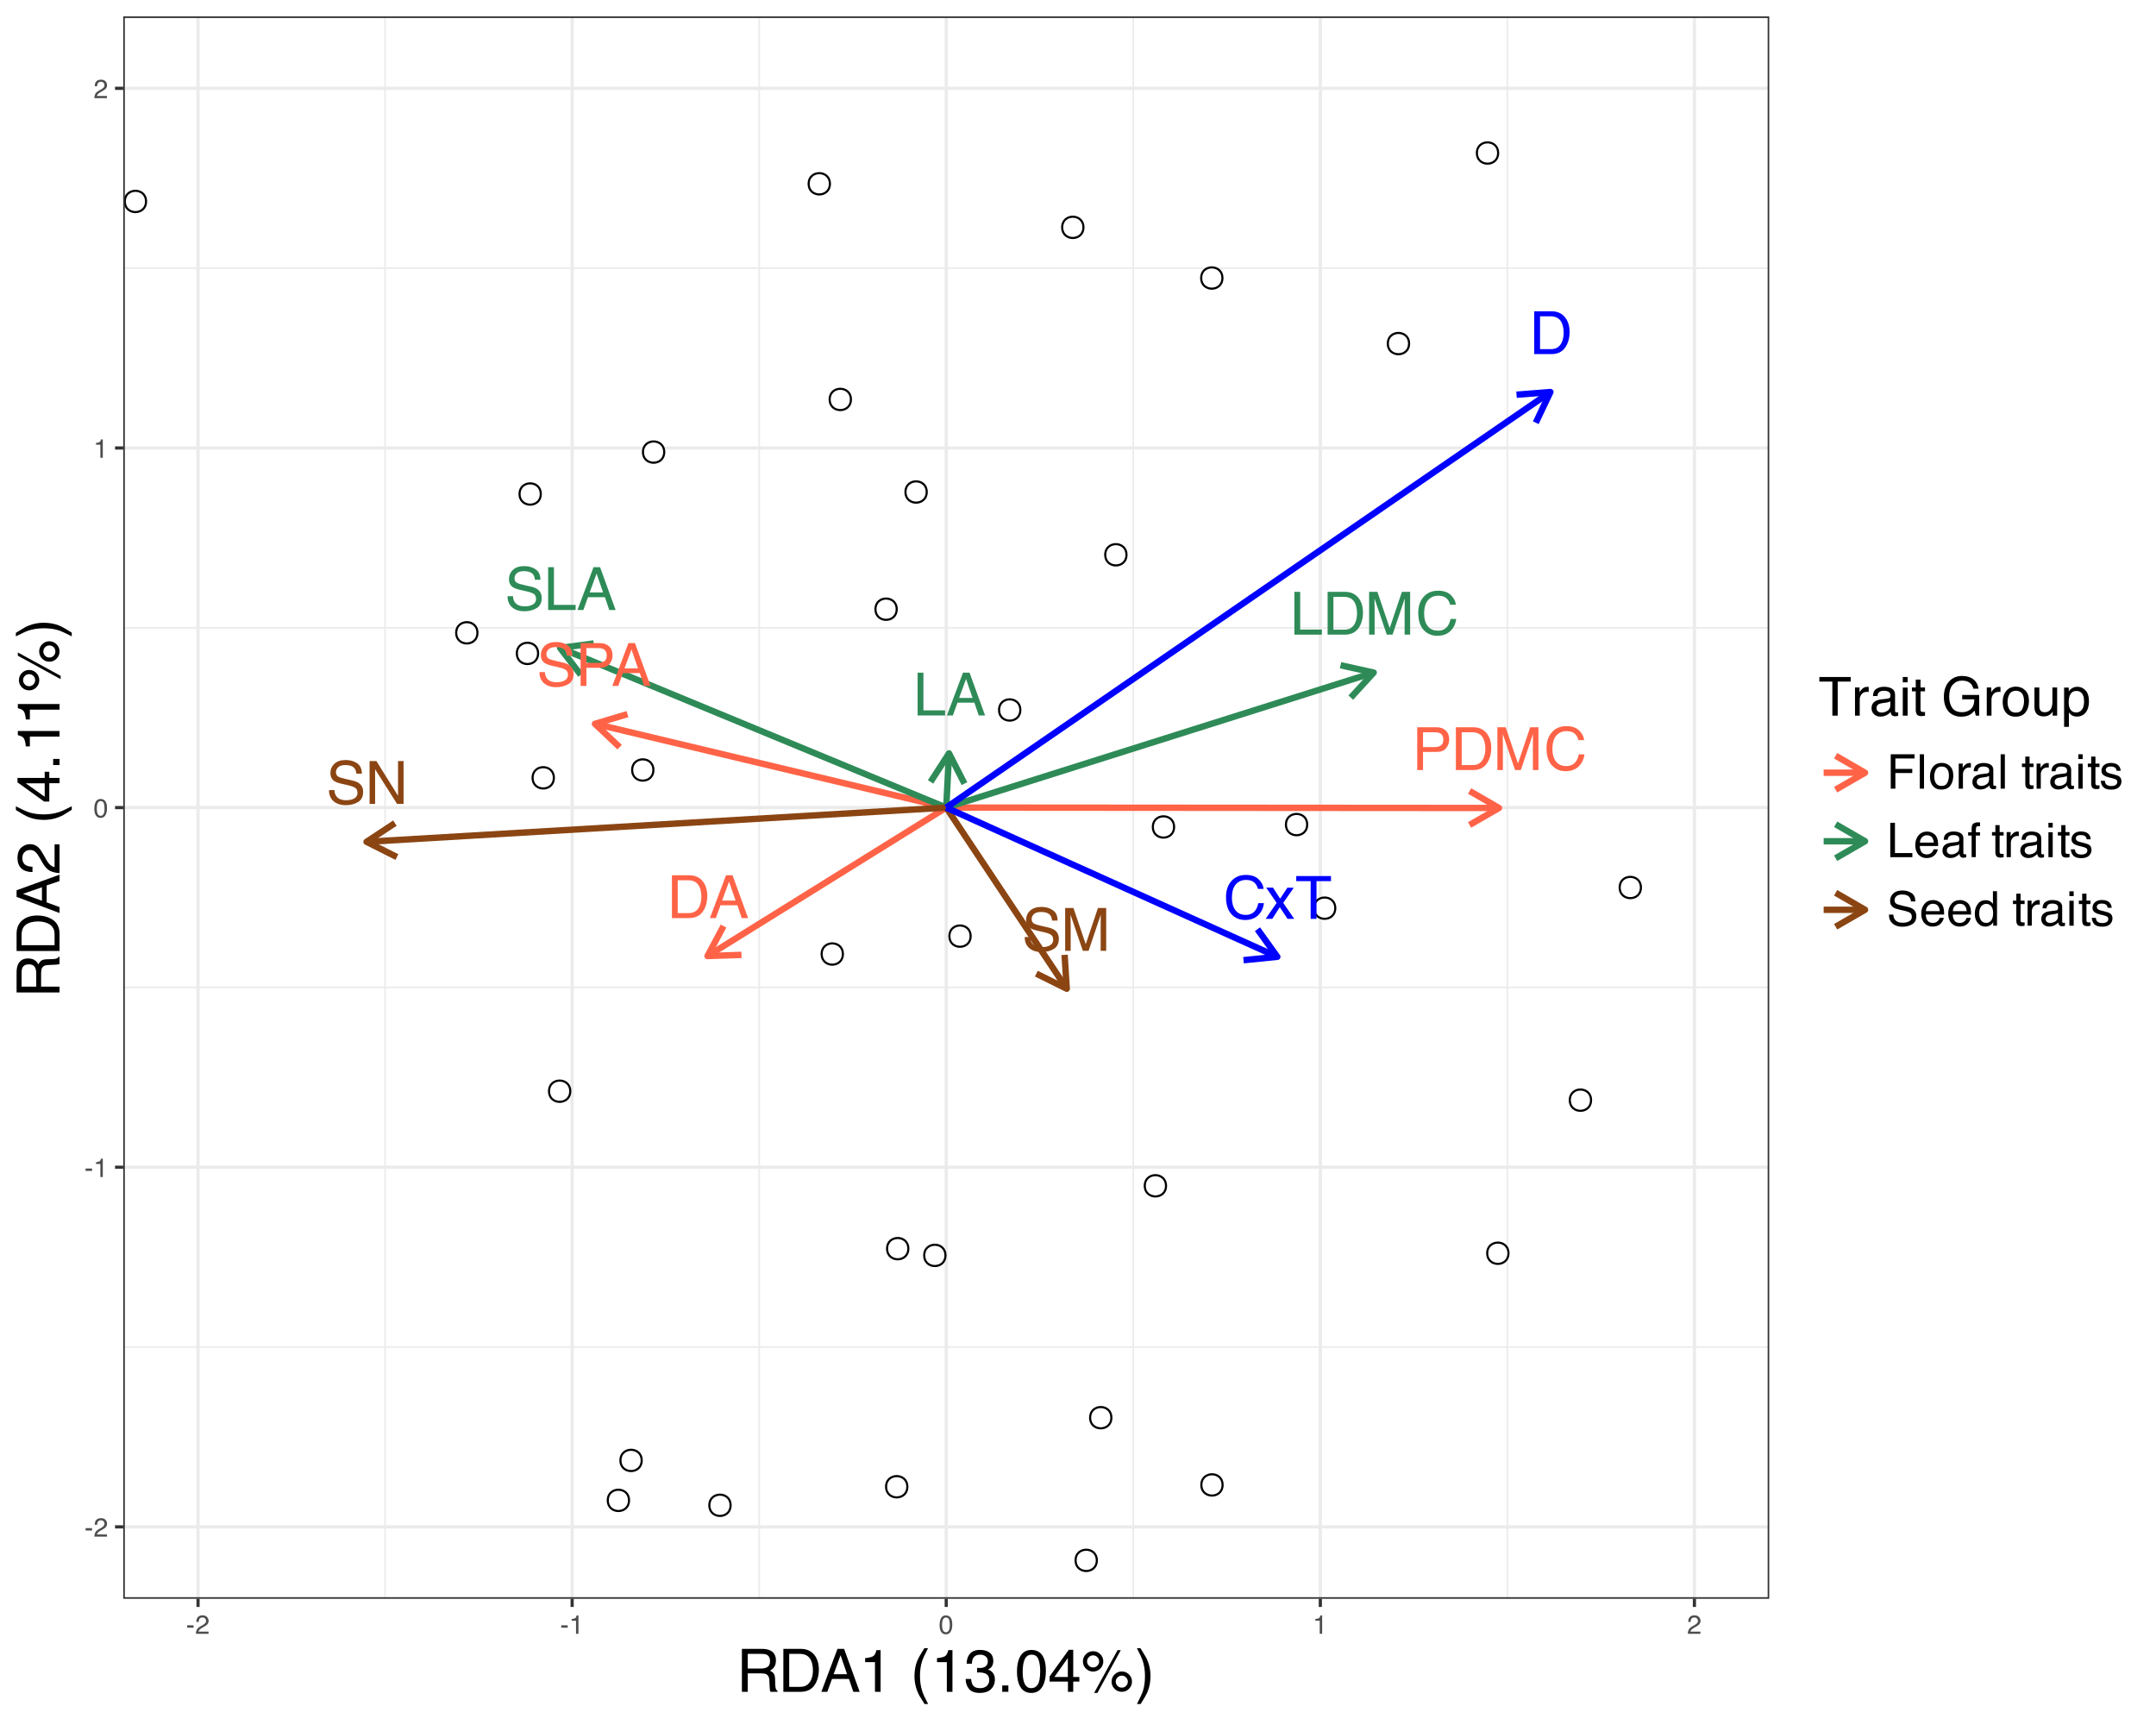 <?xml version="1.0" encoding="UTF-8"?>
<svg xmlns="http://www.w3.org/2000/svg" xmlns:xlink="http://www.w3.org/1999/xlink" width="720" height="576" viewBox="0 0 720 576">
<defs>
<g>
<g id="glyph-0-0">
<path d="M 0.641 0 L 0.641 -14.297 L 11.984 -14.297 L 11.984 0 Z M 10.188 -1.797 L 10.188 -12.5 L 2.438 -12.5 L 2.438 -1.797 Z M 10.188 -1.797 "/>
</g>
<g id="glyph-0-1">
<path d="M 7 -1.656 C 7.656 -1.656 8.195 -1.723 8.625 -1.859 C 9.375 -2.109 9.988 -2.594 10.469 -3.312 C 10.852 -3.895 11.129 -4.633 11.297 -5.531 C 11.391 -6.07 11.438 -6.57 11.438 -7.031 C 11.438 -8.801 11.082 -10.176 10.375 -11.156 C 9.676 -12.133 8.547 -12.625 6.984 -12.625 L 3.547 -12.625 L 3.547 -1.656 Z M 1.609 -14.297 L 7.391 -14.297 C 9.359 -14.297 10.883 -13.598 11.969 -12.203 C 12.938 -10.941 13.422 -9.328 13.422 -7.359 C 13.422 -5.848 13.133 -4.477 12.562 -3.25 C 11.551 -1.082 9.82 0 7.375 0 L 1.609 0 Z M 1.609 -14.297 "/>
</g>
<g id="glyph-0-2">
<path d="M 8.859 -5.859 L 6.688 -12.172 L 4.375 -5.859 Z M 5.672 -14.297 L 7.859 -14.297 L 13.047 0 L 10.922 0 L 9.469 -4.281 L 3.828 -4.281 L 2.281 0 L 0.297 0 Z M 5.672 -14.297 "/>
</g>
<g id="glyph-0-3">
<path d="M 2.781 -4.609 C 2.82 -3.797 3.016 -3.141 3.359 -2.641 C 3.992 -1.691 5.125 -1.219 6.75 -1.219 C 7.477 -1.219 8.141 -1.32 8.734 -1.531 C 9.891 -1.926 10.469 -2.645 10.469 -3.688 C 10.469 -4.469 10.223 -5.02 9.734 -5.344 C 9.242 -5.676 8.473 -5.961 7.422 -6.203 L 5.484 -6.641 C 4.223 -6.922 3.328 -7.234 2.797 -7.578 C 1.891 -8.172 1.438 -9.062 1.438 -10.25 C 1.438 -11.531 1.879 -12.582 2.766 -13.406 C 3.66 -14.238 4.922 -14.656 6.547 -14.656 C 8.047 -14.656 9.316 -14.289 10.359 -13.562 C 11.41 -12.844 11.938 -11.688 11.938 -10.094 L 10.109 -10.094 C 10.016 -10.863 9.812 -11.453 9.5 -11.859 C 8.906 -12.598 7.898 -12.969 6.484 -12.969 C 5.348 -12.969 4.531 -12.727 4.031 -12.25 C 3.531 -11.77 3.281 -11.211 3.281 -10.578 C 3.281 -9.879 3.57 -9.367 4.156 -9.047 C 4.539 -8.836 5.406 -8.578 6.75 -8.266 L 8.75 -7.812 C 9.719 -7.594 10.461 -7.289 10.984 -6.906 C 11.898 -6.238 12.359 -5.27 12.359 -4 C 12.359 -2.414 11.781 -1.281 10.625 -0.594 C 9.477 0.082 8.141 0.422 6.609 0.422 C 4.836 0.422 3.445 -0.031 2.438 -0.938 C 1.438 -1.844 0.945 -3.066 0.969 -4.609 Z M 6.688 -14.672 Z M 6.688 -14.672 "/>
</g>
<g id="glyph-0-4">
<path d="M 1.703 -14.297 L 8.125 -14.297 C 9.395 -14.297 10.422 -13.938 11.203 -13.219 C 11.984 -12.5 12.375 -11.488 12.375 -10.188 C 12.375 -9.07 12.023 -8.102 11.328 -7.281 C 10.641 -6.457 9.57 -6.047 8.125 -6.047 L 3.641 -6.047 L 3.641 0 L 1.703 0 Z M 10.422 -10.188 C 10.422 -11.238 10.031 -11.953 9.25 -12.328 C 8.82 -12.523 8.234 -12.625 7.484 -12.625 L 3.641 -12.625 L 3.641 -7.672 L 7.484 -7.672 C 8.359 -7.672 9.066 -7.852 9.609 -8.219 C 10.148 -8.594 10.422 -9.25 10.422 -10.188 Z M 10.422 -10.188 "/>
</g>
<g id="glyph-0-5">
<path d="M 1.469 -14.297 L 4.234 -14.297 L 8.344 -2.203 L 12.422 -14.297 L 15.172 -14.297 L 15.172 0 L 13.328 0 L 13.328 -8.438 C 13.328 -8.727 13.332 -9.207 13.344 -9.875 C 13.352 -10.551 13.359 -11.273 13.359 -12.047 L 9.297 0 L 7.375 0 L 3.266 -12.047 L 3.266 -11.609 C 3.266 -11.266 3.27 -10.734 3.281 -10.016 C 3.301 -9.297 3.312 -8.77 3.312 -8.438 L 3.312 0 L 1.469 0 Z M 1.469 -14.297 "/>
</g>
<g id="glyph-0-6">
<path d="M 7.531 -14.672 C 9.344 -14.672 10.75 -14.191 11.75 -13.234 C 12.75 -12.285 13.305 -11.207 13.422 -10 L 11.531 -10 C 11.312 -10.914 10.883 -11.645 10.25 -12.188 C 9.613 -12.727 8.719 -13 7.562 -13 C 6.156 -13 5.016 -12.504 4.141 -11.516 C 3.273 -10.523 2.844 -9.008 2.844 -6.969 C 2.844 -5.289 3.234 -3.93 4.016 -2.891 C 4.797 -1.848 5.961 -1.328 7.516 -1.328 C 8.941 -1.328 10.031 -1.879 10.781 -2.984 C 11.176 -3.555 11.469 -4.312 11.656 -5.25 L 13.547 -5.25 C 13.379 -3.75 12.82 -2.488 11.875 -1.469 C 10.738 -0.238 9.207 0.375 7.281 0.375 C 5.625 0.375 4.234 -0.129 3.109 -1.141 C 1.617 -2.461 0.875 -4.516 0.875 -7.297 C 0.875 -9.398 1.43 -11.129 2.547 -12.484 C 3.754 -13.941 5.414 -14.672 7.531 -14.672 Z M 7.156 -14.672 Z M 7.156 -14.672 "/>
</g>
<g id="glyph-0-7">
<path d="M 1.516 -14.297 L 3.453 -14.297 L 3.453 -1.703 L 10.688 -1.703 L 10.688 0 L 1.516 0 Z M 1.516 -14.297 "/>
</g>
<g id="glyph-0-8">
<path d="M 1.516 -14.297 L 3.797 -14.297 L 11.016 -2.719 L 11.016 -14.297 L 12.859 -14.297 L 12.859 0 L 10.688 0 L 3.359 -11.562 L 3.359 0 L 1.516 0 Z M 7.062 -14.297 Z M 7.062 -14.297 "/>
</g>
<g id="glyph-0-9">
<path d="M 0.297 -10.422 L 2.562 -10.422 L 4.953 -6.75 L 7.375 -10.422 L 9.5 -10.375 L 5.984 -5.344 L 9.656 0 L 7.422 0 L 4.828 -3.906 L 2.328 0 L 0.109 0 L 3.781 -5.344 Z M 0.297 -10.422 "/>
</g>
<g id="glyph-0-10">
<path d="M 11.922 -14.297 L 11.922 -12.594 L 7.094 -12.594 L 7.094 0 L 5.141 0 L 5.141 -12.594 L 0.328 -12.594 L 0.328 -14.297 Z M 11.922 -14.297 "/>
</g>
<g id="glyph-1-0">
<path d="M 0.281 0 L 0.281 -6.312 L 5.297 -6.312 L 5.297 0 Z M 4.5 -0.797 L 4.5 -5.516 L 1.078 -5.516 L 1.078 -0.797 Z M 4.5 -0.797 "/>
</g>
<g id="glyph-1-1">
<path d="M 0.359 -2.844 L 2.516 -2.844 L 2.516 -2.047 L 0.359 -2.047 Z M 0.359 -2.844 "/>
</g>
<g id="glyph-1-2">
<path d="M 0.281 0 C 0.301 -0.531 0.406 -0.988 0.594 -1.375 C 0.789 -1.77 1.164 -2.129 1.719 -2.453 L 2.547 -2.922 C 2.91 -3.141 3.164 -3.328 3.312 -3.484 C 3.551 -3.711 3.672 -3.984 3.672 -4.297 C 3.672 -4.648 3.562 -4.93 3.344 -5.141 C 3.133 -5.359 2.848 -5.469 2.484 -5.469 C 1.961 -5.469 1.598 -5.266 1.391 -4.859 C 1.285 -4.648 1.227 -4.352 1.219 -3.969 L 0.422 -3.969 C 0.43 -4.5 0.531 -4.938 0.719 -5.281 C 1.051 -5.875 1.645 -6.172 2.5 -6.172 C 3.195 -6.172 3.707 -5.977 4.031 -5.594 C 4.363 -5.219 4.531 -4.797 4.531 -4.328 C 4.531 -3.836 4.352 -3.414 4 -3.062 C 3.801 -2.863 3.441 -2.617 2.922 -2.328 L 2.344 -2 C 2.062 -1.844 1.836 -1.695 1.672 -1.562 C 1.391 -1.312 1.211 -1.035 1.141 -0.734 L 4.5 -0.734 L 4.5 0 Z M 0.281 0 "/>
</g>
<g id="glyph-1-3">
<path d="M 0.844 -4.359 L 0.844 -4.953 C 1.395 -5.004 1.781 -5.094 2 -5.219 C 2.227 -5.344 2.395 -5.645 2.5 -6.125 L 3.109 -6.125 L 3.109 0 L 2.297 0 L 2.297 -4.359 Z M 0.844 -4.359 "/>
</g>
<g id="glyph-1-4">
<path d="M 2.375 -6.156 C 3.176 -6.156 3.754 -5.828 4.109 -5.172 C 4.379 -4.66 4.516 -3.961 4.516 -3.078 C 4.516 -2.242 4.391 -1.555 4.141 -1.016 C 3.785 -0.223 3.195 0.172 2.375 0.172 C 1.633 0.172 1.082 -0.148 0.719 -0.797 C 0.426 -1.328 0.281 -2.047 0.281 -2.953 C 0.281 -3.648 0.367 -4.25 0.547 -4.75 C 0.879 -5.688 1.488 -6.156 2.375 -6.156 Z M 2.375 -0.531 C 2.77 -0.531 3.086 -0.707 3.328 -1.062 C 3.566 -1.426 3.688 -2.086 3.688 -3.047 C 3.688 -3.754 3.598 -4.332 3.422 -4.781 C 3.254 -5.227 2.922 -5.453 2.422 -5.453 C 1.973 -5.453 1.641 -5.238 1.422 -4.812 C 1.211 -4.383 1.109 -3.754 1.109 -2.922 C 1.109 -2.297 1.176 -1.789 1.312 -1.406 C 1.52 -0.82 1.875 -0.531 2.375 -0.531 Z M 2.375 -0.531 "/>
</g>
<g id="glyph-2-0">
<path d="M 0.641 0 L 0.641 -14.344 L 12.031 -14.344 L 12.031 0 Z M 10.234 -1.797 L 10.234 -12.547 L 2.438 -12.547 L 2.438 -1.797 Z M 10.234 -1.797 "/>
</g>
<g id="glyph-2-1">
<path d="M 8.188 -7.781 C 9.102 -7.781 9.828 -7.961 10.359 -8.328 C 10.891 -8.691 11.156 -9.348 11.156 -10.297 C 11.156 -11.316 10.785 -12.016 10.047 -12.391 C 9.641 -12.578 9.109 -12.672 8.453 -12.672 L 3.703 -12.672 L 3.703 -7.781 Z M 1.766 -14.344 L 8.406 -14.344 C 9.5 -14.344 10.398 -14.188 11.109 -13.875 C 12.453 -13.258 13.125 -12.129 13.125 -10.484 C 13.125 -9.617 12.945 -8.91 12.594 -8.359 C 12.238 -7.816 11.742 -7.379 11.109 -7.047 C 11.66 -6.816 12.078 -6.516 12.359 -6.141 C 12.648 -5.773 12.812 -5.176 12.844 -4.344 L 12.906 -2.422 C 12.926 -1.879 12.973 -1.473 13.047 -1.203 C 13.16 -0.742 13.367 -0.453 13.672 -0.328 L 13.672 0 L 11.297 0 C 11.223 -0.125 11.164 -0.281 11.125 -0.469 C 11.094 -0.664 11.062 -1.047 11.031 -1.609 L 10.922 -4 C 10.867 -4.938 10.52 -5.566 9.875 -5.891 C 9.5 -6.066 8.914 -6.156 8.125 -6.156 L 3.703 -6.156 L 3.703 0 L 1.766 0 Z M 1.766 -14.344 "/>
</g>
<g id="glyph-2-2">
<path d="M 7.031 -1.656 C 7.688 -1.656 8.227 -1.723 8.656 -1.859 C 9.406 -2.117 10.023 -2.609 10.516 -3.328 C 10.891 -3.91 11.164 -4.656 11.344 -5.562 C 11.438 -6.102 11.484 -6.602 11.484 -7.062 C 11.484 -8.844 11.129 -10.223 10.422 -11.203 C 9.711 -12.18 8.578 -12.672 7.016 -12.672 L 3.562 -12.672 L 3.562 -1.656 Z M 1.609 -14.344 L 7.422 -14.344 C 9.391 -14.344 10.922 -13.645 12.016 -12.25 C 12.984 -10.988 13.469 -9.367 13.469 -7.391 C 13.469 -5.867 13.18 -4.492 12.609 -3.266 C 11.598 -1.086 9.863 0 7.406 0 L 1.609 0 Z M 1.609 -14.344 "/>
</g>
<g id="glyph-2-3">
<path d="M 8.891 -5.875 L 6.703 -12.219 L 4.391 -5.875 Z M 5.688 -14.344 L 7.891 -14.344 L 13.094 0 L 10.969 0 L 9.516 -4.297 L 3.844 -4.297 L 2.281 0 L 0.297 0 Z M 5.688 -14.344 "/>
</g>
<g id="glyph-2-4">
<path d="M 1.922 -9.906 L 1.922 -11.25 C 3.18 -11.375 4.062 -11.582 4.562 -11.875 C 5.07 -12.164 5.445 -12.848 5.688 -13.922 L 7.078 -13.922 L 7.078 0 L 5.203 0 L 5.203 -9.906 Z M 1.922 -9.906 "/>
</g>
<g id="glyph-2-5">
</g>
<g id="glyph-2-6">
<path d="M 5.922 -14.578 C 4.898 -12.598 4.234 -11.141 3.922 -10.203 C 3.461 -8.773 3.234 -7.125 3.234 -5.25 C 3.234 -3.363 3.5 -1.641 4.031 -0.078 C 4.352 0.891 4.992 2.273 5.953 4.078 L 4.766 4.078 C 3.816 2.598 3.227 1.648 3 1.234 C 2.77 0.828 2.52 0.27 2.25 -0.438 C 1.883 -1.395 1.633 -2.422 1.5 -3.516 C 1.426 -4.078 1.391 -4.617 1.391 -5.141 C 1.391 -7.066 1.691 -8.781 2.297 -10.281 C 2.68 -11.238 3.484 -12.672 4.703 -14.578 Z M 5.922 -14.578 "/>
</g>
<g id="glyph-2-7">
<path d="M 5.203 0.375 C 3.547 0.375 2.344 -0.078 1.594 -0.984 C 0.852 -1.891 0.484 -2.992 0.484 -4.297 L 2.312 -4.297 C 2.395 -3.391 2.566 -2.734 2.828 -2.328 C 3.273 -1.586 4.098 -1.219 5.297 -1.219 C 6.223 -1.219 6.961 -1.461 7.516 -1.953 C 8.078 -2.453 8.359 -3.094 8.359 -3.875 C 8.359 -4.844 8.062 -5.516 7.469 -5.891 C 6.883 -6.273 6.066 -6.469 5.016 -6.469 C 4.898 -6.469 4.781 -6.469 4.656 -6.469 C 4.539 -6.469 4.422 -6.461 4.297 -6.453 L 4.297 -8.016 C 4.484 -7.992 4.633 -7.977 4.75 -7.969 C 4.875 -7.957 5.008 -7.953 5.156 -7.953 C 5.812 -7.953 6.352 -8.055 6.781 -8.266 C 7.52 -8.629 7.891 -9.281 7.891 -10.219 C 7.891 -10.914 7.641 -11.453 7.141 -11.828 C 6.648 -12.211 6.078 -12.406 5.422 -12.406 C 4.242 -12.406 3.43 -12.016 2.984 -11.234 C 2.742 -10.805 2.602 -10.191 2.562 -9.391 L 0.828 -9.391 C 0.828 -10.43 1.035 -11.316 1.453 -12.047 C 2.172 -13.348 3.43 -14 5.234 -14 C 6.66 -14 7.766 -13.68 8.547 -13.047 C 9.328 -12.41 9.719 -11.492 9.719 -10.297 C 9.719 -9.43 9.488 -8.734 9.031 -8.203 C 8.738 -7.867 8.363 -7.609 7.906 -7.422 C 8.645 -7.223 9.219 -6.832 9.625 -6.25 C 10.039 -5.676 10.25 -4.973 10.25 -4.141 C 10.25 -2.805 9.812 -1.719 8.938 -0.875 C 8.062 -0.039 6.816 0.375 5.203 0.375 Z M 5.203 0.375 "/>
</g>
<g id="glyph-2-8">
<path d="M 1.703 -2.125 L 3.75 -2.125 L 3.75 0 L 1.703 0 Z M 1.703 -2.125 "/>
</g>
<g id="glyph-2-9">
<path d="M 5.406 -13.984 C 7.219 -13.984 8.531 -13.238 9.344 -11.75 C 9.969 -10.594 10.281 -9.016 10.281 -7.016 C 10.281 -5.109 9.992 -3.535 9.422 -2.297 C 8.598 -0.516 7.258 0.375 5.406 0.375 C 3.719 0.375 2.469 -0.352 1.656 -1.812 C 0.969 -3.031 0.625 -4.66 0.625 -6.703 C 0.625 -8.297 0.828 -9.66 1.234 -10.797 C 2.004 -12.922 3.395 -13.984 5.406 -13.984 Z M 5.391 -1.219 C 6.305 -1.219 7.031 -1.617 7.562 -2.422 C 8.102 -3.234 8.375 -4.738 8.375 -6.938 C 8.375 -8.531 8.176 -9.836 7.781 -10.859 C 7.395 -11.891 6.641 -12.406 5.516 -12.406 C 4.484 -12.406 3.727 -11.914 3.25 -10.938 C 2.77 -9.969 2.531 -8.535 2.531 -6.641 C 2.531 -5.211 2.68 -4.066 2.984 -3.203 C 3.453 -1.879 4.254 -1.219 5.391 -1.219 Z M 5.391 -1.219 "/>
</g>
<g id="glyph-2-10">
<path d="M 6.609 -4.953 L 6.609 -11.297 L 2.125 -4.953 Z M 6.641 0 L 6.641 -3.422 L 0.516 -3.422 L 0.516 -5.141 L 6.922 -14.031 L 8.406 -14.031 L 8.406 -4.953 L 10.453 -4.953 L 10.453 -3.422 L 8.406 -3.422 L 8.406 0 Z M 6.641 0 "/>
</g>
<g id="glyph-2-11">
<path d="M 13.641 -6.797 C 14.578 -6.797 15.375 -6.461 16.031 -5.797 C 16.695 -5.141 17.031 -4.344 17.031 -3.406 C 17.031 -2.469 16.695 -1.664 16.031 -1 C 15.375 -0.332 14.578 0 13.641 0 C 12.691 0 11.883 -0.332 11.219 -1 C 10.551 -1.664 10.219 -2.469 10.219 -3.406 C 10.219 -4.344 10.551 -5.141 11.219 -5.797 C 11.883 -6.461 12.691 -6.797 13.641 -6.797 Z M 12.219 -13.922 L 13.297 -13.922 L 5.484 0.375 L 4.391 0.375 Z M 4.047 -8.141 C 4.609 -8.141 5.082 -8.336 5.469 -8.734 C 5.863 -9.129 6.062 -9.602 6.062 -10.156 C 6.062 -10.707 5.863 -11.18 5.469 -11.578 C 5.082 -11.973 4.609 -12.172 4.047 -12.172 C 3.492 -12.172 3.02 -11.973 2.625 -11.578 C 2.227 -11.191 2.031 -10.719 2.031 -10.156 C 2.031 -9.602 2.227 -9.129 2.625 -8.734 C 3.02 -8.336 3.492 -8.141 4.047 -8.141 Z M 4.047 -13.562 C 4.984 -13.562 5.785 -13.227 6.453 -12.562 C 7.117 -11.895 7.453 -11.094 7.453 -10.156 C 7.453 -9.219 7.117 -8.414 6.453 -7.75 C 5.785 -7.094 4.984 -6.766 4.047 -6.766 C 3.109 -6.766 2.305 -7.094 1.641 -7.75 C 0.973 -8.414 0.641 -9.219 0.641 -10.156 C 0.641 -11.094 0.973 -11.895 1.641 -12.562 C 2.305 -13.227 3.109 -13.562 4.047 -13.562 Z M 13.641 -1.391 C 14.191 -1.391 14.66 -1.582 15.047 -1.969 C 15.441 -2.363 15.641 -2.844 15.641 -3.406 C 15.641 -3.957 15.441 -4.426 15.047 -4.812 C 14.66 -5.207 14.191 -5.406 13.641 -5.406 C 13.078 -5.406 12.598 -5.207 12.203 -4.812 C 11.805 -4.426 11.609 -3.957 11.609 -3.406 C 11.609 -2.844 11.805 -2.363 12.203 -1.969 C 12.598 -1.582 13.078 -1.391 13.641 -1.391 Z M 13.641 -1.391 "/>
</g>
<g id="glyph-2-12">
<path d="M 0.688 4.078 C 1.727 2.066 2.398 0.598 2.703 -0.328 C 3.148 -1.734 3.375 -3.375 3.375 -5.25 C 3.375 -7.133 3.113 -8.859 2.594 -10.422 C 2.258 -11.379 1.617 -12.766 0.672 -14.578 L 1.844 -14.578 C 2.844 -12.973 3.445 -11.984 3.656 -11.609 C 3.875 -11.242 4.109 -10.727 4.359 -10.062 C 4.672 -9.25 4.891 -8.445 5.016 -7.656 C 5.148 -6.863 5.219 -6.098 5.219 -5.359 C 5.219 -3.43 4.914 -1.711 4.312 -0.203 C 3.926 0.766 3.129 2.191 1.922 4.078 Z M 0.688 4.078 "/>
</g>
<g id="glyph-3-0">
<path d="M 0 -0.641 L -14.344 -0.641 L -14.344 -12.031 L 0 -12.031 Z M -1.797 -10.234 L -12.547 -10.234 L -12.547 -2.438 L -1.797 -2.438 Z M -1.797 -10.234 "/>
</g>
<g id="glyph-3-1">
<path d="M -7.781 -8.188 C -7.781 -9.102 -7.961 -9.828 -8.328 -10.359 C -8.691 -10.891 -9.348 -11.156 -10.297 -11.156 C -11.316 -11.156 -12.016 -10.785 -12.391 -10.047 C -12.578 -9.641 -12.672 -9.109 -12.672 -8.453 L -12.672 -3.703 L -7.781 -3.703 Z M -14.344 -1.766 L -14.344 -8.406 C -14.344 -9.5 -14.188 -10.398 -13.875 -11.109 C -13.258 -12.453 -12.129 -13.125 -10.484 -13.125 C -9.617 -13.125 -8.91 -12.945 -8.359 -12.594 C -7.816 -12.238 -7.379 -11.742 -7.047 -11.109 C -6.816 -11.66 -6.516 -12.078 -6.141 -12.359 C -5.773 -12.648 -5.176 -12.812 -4.344 -12.844 L -2.422 -12.906 C -1.879 -12.926 -1.473 -12.973 -1.203 -13.047 C -0.742 -13.16 -0.453 -13.367 -0.328 -13.672 L 0 -13.672 L 0 -11.297 C -0.125 -11.223 -0.281 -11.164 -0.469 -11.125 C -0.664 -11.094 -1.047 -11.062 -1.609 -11.031 L -4 -10.922 C -4.938 -10.867 -5.566 -10.52 -5.891 -9.875 C -6.066 -9.5 -6.156 -8.914 -6.156 -8.125 L -6.156 -3.703 L 0 -3.703 L 0 -1.766 Z M -14.344 -1.766 "/>
</g>
<g id="glyph-3-2">
<path d="M -1.656 -7.031 C -1.656 -7.688 -1.723 -8.227 -1.859 -8.656 C -2.117 -9.406 -2.609 -10.023 -3.328 -10.516 C -3.91 -10.891 -4.656 -11.164 -5.562 -11.344 C -6.102 -11.438 -6.602 -11.484 -7.062 -11.484 C -8.844 -11.484 -10.223 -11.129 -11.203 -10.422 C -12.18 -9.711 -12.672 -8.578 -12.672 -7.016 L -12.672 -3.562 L -1.656 -3.562 Z M -14.344 -1.609 L -14.344 -7.422 C -14.344 -9.391 -13.645 -10.922 -12.25 -12.016 C -10.988 -12.984 -9.367 -13.469 -7.391 -13.469 C -5.867 -13.469 -4.492 -13.18 -3.266 -12.609 C -1.086 -11.598 0 -9.863 0 -7.406 L 0 -1.609 Z M -14.344 -1.609 "/>
</g>
<g id="glyph-3-3">
<path d="M -5.875 -8.891 L -12.219 -6.703 L -5.875 -4.391 Z M -14.344 -5.688 L -14.344 -7.891 L 0 -13.094 L 0 -10.969 L -4.297 -9.516 L -4.297 -3.844 L 0 -2.281 L 0 -0.297 Z M -14.344 -5.688 "/>
</g>
<g id="glyph-3-4">
<path d="M 0 -0.625 C -1.207 -0.688 -2.254 -0.93 -3.141 -1.359 C -4.035 -1.797 -4.848 -2.645 -5.578 -3.906 L -6.656 -5.781 C -7.145 -6.625 -7.562 -7.211 -7.906 -7.547 C -8.445 -8.078 -9.066 -8.344 -9.766 -8.344 C -10.578 -8.344 -11.223 -8.098 -11.703 -7.609 C -12.18 -7.129 -12.422 -6.484 -12.422 -5.672 C -12.422 -4.461 -11.969 -3.629 -11.062 -3.172 C -10.57 -2.922 -9.895 -2.781 -9.031 -2.75 L -9.031 -0.969 C -10.238 -0.988 -11.227 -1.211 -12 -1.641 C -13.352 -2.398 -14.031 -3.742 -14.031 -5.672 C -14.031 -7.273 -13.598 -8.445 -12.734 -9.188 C -11.867 -9.926 -10.906 -10.297 -9.844 -10.297 C -8.727 -10.297 -7.77 -9.898 -6.969 -9.109 C -6.508 -8.648 -5.953 -7.832 -5.297 -6.656 L -4.547 -5.328 C -4.203 -4.68 -3.867 -4.176 -3.547 -3.812 C -2.984 -3.164 -2.352 -2.758 -1.656 -2.594 L -1.656 -10.219 L 0 -10.219 Z M 0 -0.625 "/>
</g>
<g id="glyph-3-5">
</g>
<g id="glyph-3-6">
<path d="M -14.578 -5.922 C -12.598 -4.898 -11.141 -4.234 -10.203 -3.922 C -8.773 -3.461 -7.125 -3.234 -5.25 -3.234 C -3.363 -3.234 -1.641 -3.5 -0.078 -4.031 C 0.891 -4.352 2.273 -4.992 4.078 -5.953 L 4.078 -4.766 C 2.598 -3.816 1.648 -3.227 1.234 -3 C 0.828 -2.77 0.27 -2.52 -0.438 -2.25 C -1.395 -1.883 -2.422 -1.633 -3.516 -1.5 C -4.078 -1.426 -4.617 -1.391 -5.141 -1.391 C -7.066 -1.391 -8.781 -1.691 -10.281 -2.297 C -11.238 -2.68 -12.672 -3.484 -14.578 -4.703 Z M -14.578 -5.922 "/>
</g>
<g id="glyph-3-7">
<path d="M -4.953 -6.609 L -11.297 -6.609 L -4.953 -2.125 Z M 0 -6.641 L -3.422 -6.641 L -3.422 -0.516 L -5.141 -0.516 L -14.031 -6.922 L -14.031 -8.406 L -4.953 -8.406 L -4.953 -10.453 L -3.422 -10.453 L -3.422 -8.406 L 0 -8.406 Z M 0 -6.641 "/>
</g>
<g id="glyph-3-8">
<path d="M -2.125 -1.703 L -2.125 -3.75 L 0 -3.75 L 0 -1.703 Z M -2.125 -1.703 "/>
</g>
<g id="glyph-3-9">
<path d="M -9.906 -1.922 L -11.25 -1.922 C -11.375 -3.18 -11.582 -4.062 -11.875 -4.562 C -12.164 -5.07 -12.848 -5.445 -13.922 -5.688 L -13.922 -7.078 L 0 -7.078 L 0 -5.203 L -9.906 -5.203 Z M -9.906 -1.922 "/>
</g>
<g id="glyph-3-10">
<path d="M -6.797 -13.641 C -6.797 -14.578 -6.461 -15.375 -5.797 -16.031 C -5.141 -16.695 -4.344 -17.031 -3.406 -17.031 C -2.469 -17.031 -1.664 -16.695 -1 -16.031 C -0.332 -15.375 0 -14.578 0 -13.641 C 0 -12.691 -0.332 -11.883 -1 -11.219 C -1.664 -10.551 -2.469 -10.219 -3.406 -10.219 C -4.344 -10.219 -5.141 -10.551 -5.797 -11.219 C -6.461 -11.883 -6.797 -12.691 -6.797 -13.641 Z M -13.922 -12.219 L -13.922 -13.297 L 0.375 -5.484 L 0.375 -4.391 Z M -8.141 -4.047 C -8.141 -4.609 -8.336 -5.082 -8.734 -5.469 C -9.129 -5.863 -9.602 -6.062 -10.156 -6.062 C -10.707 -6.062 -11.18 -5.863 -11.578 -5.469 C -11.973 -5.082 -12.172 -4.609 -12.172 -4.047 C -12.172 -3.492 -11.973 -3.02 -11.578 -2.625 C -11.191 -2.227 -10.719 -2.031 -10.156 -2.031 C -9.602 -2.031 -9.129 -2.227 -8.734 -2.625 C -8.336 -3.02 -8.141 -3.492 -8.141 -4.047 Z M -13.562 -4.047 C -13.562 -4.984 -13.227 -5.785 -12.562 -6.453 C -11.895 -7.117 -11.094 -7.453 -10.156 -7.453 C -9.219 -7.453 -8.414 -7.117 -7.75 -6.453 C -7.094 -5.785 -6.766 -4.984 -6.766 -4.047 C -6.766 -3.109 -7.094 -2.305 -7.75 -1.641 C -8.414 -0.973 -9.219 -0.641 -10.156 -0.641 C -11.094 -0.641 -11.895 -0.973 -12.562 -1.641 C -13.227 -2.305 -13.562 -3.109 -13.562 -4.047 Z M -1.391 -13.641 C -1.391 -14.191 -1.582 -14.66 -1.969 -15.047 C -2.363 -15.441 -2.844 -15.641 -3.406 -15.641 C -3.957 -15.641 -4.426 -15.441 -4.812 -15.047 C -5.207 -14.66 -5.406 -14.191 -5.406 -13.641 C -5.406 -13.078 -5.207 -12.598 -4.812 -12.203 C -4.426 -11.805 -3.957 -11.609 -3.406 -11.609 C -2.844 -11.609 -2.363 -11.805 -1.969 -12.203 C -1.582 -12.598 -1.391 -13.078 -1.391 -13.641 Z M -1.391 -13.641 "/>
</g>
<g id="glyph-3-11">
<path d="M 4.078 -0.688 C 2.066 -1.727 0.598 -2.398 -0.328 -2.703 C -1.734 -3.148 -3.375 -3.375 -5.25 -3.375 C -7.133 -3.375 -8.859 -3.113 -10.422 -2.594 C -11.379 -2.258 -12.766 -1.617 -14.578 -0.672 L -14.578 -1.844 C -12.973 -2.844 -11.984 -3.445 -11.609 -3.656 C -11.242 -3.875 -10.727 -4.109 -10.062 -4.359 C -9.25 -4.672 -8.445 -4.891 -7.656 -5.016 C -6.863 -5.148 -6.098 -5.219 -5.359 -5.219 C -3.43 -5.219 -1.711 -4.914 -0.203 -4.312 C 0.766 -3.926 2.191 -3.129 4.078 -1.922 Z M 4.078 -0.688 "/>
</g>
<g id="glyph-4-0">
<path d="M 0.578 0 L 0.578 -12.906 L 10.828 -12.906 L 10.828 0 Z M 9.219 -1.625 L 9.219 -11.297 L 2.203 -11.297 L 2.203 -1.625 Z M 9.219 -1.625 "/>
</g>
<g id="glyph-4-1">
<path d="M 10.766 -12.906 L 10.766 -11.375 L 6.422 -11.375 L 6.422 0 L 4.641 0 L 4.641 -11.375 L 0.297 -11.375 L 0.297 -12.906 Z M 10.766 -12.906 "/>
</g>
<g id="glyph-4-2">
<path d="M 1.203 -9.406 L 2.703 -9.406 L 2.703 -7.781 C 2.828 -8.102 3.129 -8.488 3.609 -8.938 C 4.086 -9.395 4.645 -9.625 5.281 -9.625 C 5.301 -9.625 5.348 -9.617 5.422 -9.609 C 5.492 -9.609 5.613 -9.598 5.781 -9.578 L 5.781 -7.906 C 5.688 -7.926 5.598 -7.938 5.516 -7.938 C 5.441 -7.945 5.359 -7.953 5.266 -7.953 C 4.461 -7.953 3.848 -7.695 3.422 -7.188 C 2.992 -6.676 2.781 -6.086 2.781 -5.422 L 2.781 0 L 1.203 0 Z M 1.203 -9.406 "/>
</g>
<g id="glyph-4-3">
<path d="M 2.375 -2.5 C 2.375 -2.039 2.539 -1.68 2.875 -1.422 C 3.207 -1.16 3.602 -1.031 4.062 -1.031 C 4.613 -1.031 5.148 -1.16 5.672 -1.422 C 6.555 -1.848 7 -2.547 7 -3.516 L 7 -4.797 C 6.801 -4.672 6.551 -4.566 6.25 -4.484 C 5.945 -4.398 5.648 -4.344 5.359 -4.312 L 4.391 -4.188 C 3.816 -4.102 3.391 -3.984 3.109 -3.828 C 2.617 -3.547 2.375 -3.102 2.375 -2.5 Z M 6.203 -5.703 C 6.566 -5.754 6.812 -5.906 6.938 -6.156 C 7.008 -6.301 7.047 -6.504 7.047 -6.766 C 7.047 -7.305 6.852 -7.695 6.469 -7.938 C 6.082 -8.188 5.531 -8.312 4.812 -8.312 C 3.988 -8.312 3.406 -8.086 3.062 -7.641 C 2.863 -7.391 2.738 -7.023 2.688 -6.547 L 1.203 -6.547 C 1.234 -7.703 1.609 -8.504 2.328 -8.953 C 3.055 -9.41 3.898 -9.641 4.859 -9.641 C 5.961 -9.641 6.859 -9.43 7.547 -9.016 C 8.234 -8.586 8.578 -7.93 8.578 -7.047 L 8.578 -1.625 C 8.578 -1.457 8.609 -1.32 8.672 -1.219 C 8.742 -1.125 8.891 -1.078 9.109 -1.078 C 9.18 -1.078 9.258 -1.078 9.344 -1.078 C 9.426 -1.086 9.52 -1.102 9.625 -1.125 L 9.625 0.047 C 9.375 0.117 9.188 0.16 9.062 0.172 C 8.938 0.191 8.758 0.203 8.531 0.203 C 7.988 0.203 7.594 0.008 7.344 -0.375 C 7.219 -0.582 7.129 -0.875 7.078 -1.25 C 6.754 -0.82 6.289 -0.453 5.688 -0.141 C 5.082 0.16 4.414 0.312 3.688 0.312 C 2.812 0.312 2.098 0.047 1.547 -0.484 C 0.992 -1.016 0.719 -1.676 0.719 -2.469 C 0.719 -3.344 0.988 -4.02 1.531 -4.5 C 2.082 -4.977 2.801 -5.273 3.688 -5.391 Z M 4.891 -9.641 Z M 4.891 -9.641 "/>
</g>
<g id="glyph-4-4">
<path d="M 1.156 -9.375 L 2.766 -9.375 L 2.766 0 L 1.156 0 Z M 1.156 -12.906 L 2.766 -12.906 L 2.766 -11.125 L 1.156 -11.125 Z M 1.156 -12.906 "/>
</g>
<g id="glyph-4-5">
<path d="M 1.484 -12.047 L 3.078 -12.047 L 3.078 -9.406 L 4.578 -9.406 L 4.578 -8.125 L 3.078 -8.125 L 3.078 -1.984 C 3.078 -1.648 3.188 -1.426 3.406 -1.312 C 3.531 -1.25 3.738 -1.219 4.031 -1.219 C 4.102 -1.219 4.18 -1.219 4.266 -1.219 C 4.359 -1.227 4.461 -1.238 4.578 -1.25 L 4.578 0 C 4.398 0.051 4.211 0.086 4.016 0.109 C 3.816 0.141 3.602 0.156 3.375 0.156 C 2.633 0.156 2.133 -0.031 1.875 -0.406 C 1.613 -0.789 1.484 -1.285 1.484 -1.891 L 1.484 -8.125 L 0.203 -8.125 L 0.203 -9.406 L 1.484 -9.406 Z M 1.484 -12.047 "/>
</g>
<g id="glyph-4-6">
</g>
<g id="glyph-4-7">
<path d="M 6.953 -13.25 C 8.16 -13.25 9.207 -13.016 10.094 -12.547 C 11.383 -11.867 12.172 -10.688 12.453 -9 L 10.719 -9 C 10.508 -9.945 10.07 -10.633 9.406 -11.062 C 8.75 -11.488 7.914 -11.703 6.906 -11.703 C 5.707 -11.703 4.695 -11.254 3.875 -10.359 C 3.062 -9.461 2.656 -8.129 2.656 -6.359 C 2.656 -4.816 2.992 -3.562 3.672 -2.594 C 4.348 -1.633 5.445 -1.156 6.969 -1.156 C 8.133 -1.156 9.098 -1.492 9.859 -2.172 C 10.629 -2.848 11.023 -3.941 11.047 -5.453 L 7 -5.453 L 7 -6.906 L 12.672 -6.906 L 12.672 0 L 11.547 0 L 11.125 -1.656 C 10.531 -1.008 10.004 -0.562 9.547 -0.312 C 8.773 0.125 7.801 0.344 6.625 0.344 C 5.094 0.344 3.773 -0.148 2.672 -1.141 C 1.473 -2.379 0.875 -4.086 0.875 -6.266 C 0.875 -8.422 1.457 -10.141 2.625 -11.422 C 3.738 -12.641 5.18 -13.25 6.953 -13.25 Z M 6.656 -13.266 Z M 6.656 -13.266 "/>
</g>
<g id="glyph-4-8">
<path d="M 4.891 -1.016 C 5.941 -1.016 6.66 -1.41 7.047 -2.203 C 7.441 -3.004 7.641 -3.891 7.641 -4.859 C 7.641 -5.734 7.5 -6.445 7.219 -7 C 6.77 -7.875 6 -8.312 4.906 -8.312 C 3.945 -8.312 3.242 -7.941 2.797 -7.203 C 2.359 -6.461 2.141 -5.57 2.141 -4.531 C 2.141 -3.531 2.359 -2.691 2.797 -2.016 C 3.242 -1.348 3.941 -1.016 4.891 -1.016 Z M 4.953 -9.688 C 6.172 -9.688 7.195 -9.281 8.031 -8.469 C 8.875 -7.664 9.297 -6.477 9.297 -4.906 C 9.297 -3.383 8.926 -2.129 8.188 -1.141 C 7.445 -0.148 6.301 0.344 4.75 0.344 C 3.445 0.344 2.414 -0.094 1.656 -0.969 C 0.895 -1.844 0.516 -3.02 0.516 -4.5 C 0.516 -6.082 0.914 -7.344 1.719 -8.281 C 2.52 -9.219 3.598 -9.688 4.953 -9.688 Z M 4.906 -9.641 Z M 4.906 -9.641 "/>
</g>
<g id="glyph-4-9">
<path d="M 2.75 -9.406 L 2.75 -3.172 C 2.75 -2.68 2.82 -2.285 2.969 -1.984 C 3.25 -1.422 3.773 -1.141 4.547 -1.141 C 5.648 -1.141 6.398 -1.633 6.797 -2.625 C 7.016 -3.145 7.125 -3.867 7.125 -4.797 L 7.125 -9.406 L 8.703 -9.406 L 8.703 0 L 7.203 0 L 7.219 -1.391 C 7.02 -1.035 6.766 -0.734 6.453 -0.484 C 5.859 0.004 5.129 0.25 4.266 0.25 C 2.922 0.25 2.004 -0.195 1.516 -1.094 C 1.254 -1.57 1.125 -2.211 1.125 -3.016 L 1.125 -9.406 Z M 4.906 -9.641 Z M 4.906 -9.641 "/>
</g>
<g id="glyph-4-10">
<path d="M 5.141 -1.062 C 5.867 -1.062 6.477 -1.367 6.969 -1.984 C 7.457 -2.609 7.703 -3.535 7.703 -4.766 C 7.703 -5.516 7.598 -6.16 7.391 -6.703 C 6.973 -7.734 6.223 -8.25 5.141 -8.25 C 4.035 -8.25 3.285 -7.703 2.891 -6.609 C 2.672 -6.023 2.562 -5.281 2.562 -4.375 C 2.562 -3.645 2.672 -3.023 2.891 -2.516 C 3.297 -1.547 4.047 -1.062 5.141 -1.062 Z M 1.031 -9.375 L 2.578 -9.375 L 2.578 -8.125 C 2.891 -8.551 3.234 -8.879 3.609 -9.109 C 4.141 -9.461 4.77 -9.641 5.5 -9.641 C 6.562 -9.641 7.461 -9.227 8.203 -8.406 C 8.953 -7.594 9.328 -6.426 9.328 -4.906 C 9.328 -2.863 8.789 -1.398 7.719 -0.516 C 7.039 0.035 6.25 0.312 5.344 0.312 C 4.633 0.312 4.039 0.156 3.562 -0.156 C 3.281 -0.32 2.969 -0.625 2.625 -1.062 L 2.625 3.75 L 1.031 3.75 Z M 1.031 -9.375 "/>
</g>
<g id="glyph-5-0">
<path d="M 0.516 0 L 0.516 -11.484 L 9.625 -11.484 L 9.625 0 Z M 8.188 -1.438 L 8.188 -10.047 L 1.953 -10.047 L 1.953 -1.438 Z M 8.188 -1.438 "/>
</g>
<g id="glyph-5-1">
<path d="M 1.375 -11.484 L 9.328 -11.484 L 9.328 -10.078 L 2.922 -10.078 L 2.922 -6.594 L 8.562 -6.594 L 8.562 -5.219 L 2.922 -5.219 L 2.922 0 L 1.375 0 Z M 1.375 -11.484 "/>
</g>
<g id="glyph-5-2">
<path d="M 1.078 -11.484 L 2.484 -11.484 L 2.484 0 L 1.078 0 Z M 1.078 -11.484 "/>
</g>
<g id="glyph-5-3">
<path d="M 4.359 -0.906 C 5.285 -0.906 5.922 -1.258 6.266 -1.969 C 6.617 -2.676 6.797 -3.461 6.797 -4.328 C 6.797 -5.109 6.672 -5.742 6.422 -6.234 C 6.023 -7.004 5.344 -7.391 4.375 -7.391 C 3.508 -7.391 2.879 -7.062 2.484 -6.406 C 2.098 -5.75 1.906 -4.957 1.906 -4.031 C 1.906 -3.133 2.098 -2.391 2.484 -1.797 C 2.879 -1.203 3.504 -0.906 4.359 -0.906 Z M 4.406 -8.609 C 5.488 -8.609 6.398 -8.25 7.141 -7.531 C 7.891 -6.812 8.266 -5.754 8.266 -4.359 C 8.266 -3.016 7.938 -1.898 7.281 -1.016 C 6.625 -0.129 5.602 0.312 4.219 0.312 C 3.07 0.312 2.16 -0.078 1.484 -0.859 C 0.805 -1.641 0.469 -2.688 0.469 -4 C 0.469 -5.406 0.82 -6.523 1.531 -7.359 C 2.25 -8.191 3.207 -8.609 4.406 -8.609 Z M 4.359 -8.578 Z M 4.359 -8.578 "/>
</g>
<g id="glyph-5-4">
<path d="M 1.078 -8.375 L 2.406 -8.375 L 2.406 -6.922 C 2.52 -7.203 2.789 -7.547 3.219 -7.953 C 3.645 -8.359 4.133 -8.562 4.688 -8.562 C 4.719 -8.562 4.766 -8.555 4.828 -8.547 C 4.891 -8.547 4.992 -8.535 5.141 -8.516 L 5.141 -7.031 C 5.055 -7.051 4.977 -7.062 4.906 -7.062 C 4.844 -7.07 4.77 -7.078 4.688 -7.078 C 3.977 -7.078 3.43 -6.848 3.047 -6.391 C 2.672 -5.93 2.484 -5.406 2.484 -4.812 L 2.484 0 L 1.078 0 Z M 1.078 -8.375 "/>
</g>
<g id="glyph-5-5">
<path d="M 2.109 -2.234 C 2.109 -1.828 2.254 -1.504 2.547 -1.266 C 2.848 -1.035 3.203 -0.922 3.609 -0.922 C 4.109 -0.922 4.586 -1.035 5.047 -1.266 C 5.828 -1.641 6.219 -2.258 6.219 -3.125 L 6.219 -4.266 C 6.051 -4.148 5.832 -4.055 5.562 -3.984 C 5.289 -3.91 5.023 -3.859 4.766 -3.828 L 3.906 -3.719 C 3.395 -3.656 3.016 -3.551 2.766 -3.406 C 2.328 -3.156 2.109 -2.766 2.109 -2.234 Z M 5.516 -5.078 C 5.836 -5.117 6.055 -5.254 6.172 -5.484 C 6.234 -5.609 6.266 -5.785 6.266 -6.016 C 6.266 -6.492 6.094 -6.844 5.75 -7.062 C 5.406 -7.281 4.914 -7.391 4.281 -7.391 C 3.551 -7.391 3.031 -7.191 2.719 -6.797 C 2.551 -6.578 2.441 -6.25 2.391 -5.812 L 1.078 -5.812 C 1.098 -6.844 1.43 -7.562 2.078 -7.969 C 2.723 -8.375 3.469 -8.578 4.312 -8.578 C 5.301 -8.578 6.102 -8.391 6.719 -8.016 C 7.32 -7.641 7.625 -7.055 7.625 -6.266 L 7.625 -1.438 C 7.625 -1.289 7.656 -1.172 7.719 -1.078 C 7.781 -0.992 7.906 -0.953 8.094 -0.953 C 8.156 -0.953 8.223 -0.957 8.297 -0.969 C 8.379 -0.977 8.469 -0.988 8.562 -1 L 8.562 0.047 C 8.344 0.109 8.176 0.145 8.062 0.156 C 7.945 0.176 7.789 0.188 7.594 0.188 C 7.102 0.188 6.75 0.008 6.531 -0.344 C 6.414 -0.52 6.336 -0.773 6.297 -1.109 C 6.004 -0.734 5.586 -0.406 5.047 -0.125 C 4.516 0.145 3.926 0.281 3.281 0.281 C 2.508 0.281 1.875 0.047 1.375 -0.422 C 0.883 -0.898 0.641 -1.492 0.641 -2.203 C 0.641 -2.973 0.879 -3.57 1.359 -4 C 1.848 -4.426 2.488 -4.691 3.281 -4.797 Z M 4.359 -8.578 Z M 4.359 -8.578 "/>
</g>
<g id="glyph-5-6">
</g>
<g id="glyph-5-7">
<path d="M 1.312 -10.703 L 2.734 -10.703 L 2.734 -8.375 L 4.078 -8.375 L 4.078 -7.219 L 2.734 -7.219 L 2.734 -1.766 C 2.734 -1.473 2.832 -1.273 3.031 -1.172 C 3.145 -1.117 3.328 -1.094 3.578 -1.094 C 3.648 -1.094 3.723 -1.094 3.797 -1.094 C 3.879 -1.094 3.973 -1.098 4.078 -1.109 L 4.078 0 C 3.91 0.051 3.738 0.086 3.562 0.109 C 3.395 0.129 3.207 0.141 3 0.141 C 2.344 0.141 1.895 -0.023 1.656 -0.359 C 1.426 -0.703 1.312 -1.145 1.312 -1.688 L 1.312 -7.219 L 0.188 -7.219 L 0.188 -8.375 L 1.312 -8.375 Z M 1.312 -10.703 "/>
</g>
<g id="glyph-5-8">
<path d="M 1.031 -8.328 L 2.469 -8.328 L 2.469 0 L 1.031 0 Z M 1.031 -11.484 L 2.469 -11.484 L 2.469 -9.891 L 1.031 -9.891 Z M 1.031 -11.484 "/>
</g>
<g id="glyph-5-9">
<path d="M 1.875 -2.625 C 1.914 -2.156 2.031 -1.797 2.219 -1.547 C 2.57 -1.098 3.188 -0.875 4.062 -0.875 C 4.582 -0.875 5.039 -0.984 5.438 -1.203 C 5.832 -1.43 6.031 -1.785 6.031 -2.266 C 6.031 -2.617 5.875 -2.891 5.562 -3.078 C 5.352 -3.191 4.953 -3.328 4.359 -3.484 L 3.234 -3.766 C 2.523 -3.941 2 -4.141 1.656 -4.359 C 1.051 -4.734 0.75 -5.258 0.75 -5.938 C 0.75 -6.727 1.035 -7.367 1.609 -7.859 C 2.18 -8.348 2.945 -8.594 3.906 -8.594 C 5.164 -8.594 6.078 -8.223 6.641 -7.484 C 6.984 -7.016 7.148 -6.508 7.141 -5.969 L 5.812 -5.969 C 5.789 -6.281 5.68 -6.566 5.484 -6.828 C 5.16 -7.203 4.598 -7.391 3.797 -7.391 C 3.266 -7.391 2.863 -7.285 2.594 -7.078 C 2.32 -6.879 2.188 -6.613 2.188 -6.281 C 2.188 -5.914 2.363 -5.625 2.719 -5.406 C 2.926 -5.27 3.234 -5.156 3.641 -5.062 L 4.578 -4.828 C 5.586 -4.586 6.266 -4.352 6.609 -4.125 C 7.148 -3.758 7.422 -3.191 7.422 -2.422 C 7.422 -1.68 7.141 -1.035 6.578 -0.484 C 6.016 0.055 5.156 0.328 4 0.328 C 2.75 0.328 1.863 0.047 1.344 -0.516 C 0.832 -1.086 0.555 -1.789 0.516 -2.625 Z M 3.953 -8.578 Z M 3.953 -8.578 "/>
</g>
<g id="glyph-5-10">
<path d="M 1.219 -11.484 L 2.781 -11.484 L 2.781 -1.375 L 8.594 -1.375 L 8.594 0 L 1.219 0 Z M 1.219 -11.484 "/>
</g>
<g id="glyph-5-11">
<path d="M 4.516 -8.562 C 5.109 -8.562 5.68 -8.422 6.234 -8.141 C 6.797 -7.859 7.223 -7.5 7.516 -7.062 C 7.797 -6.633 7.984 -6.141 8.078 -5.578 C 8.16 -5.191 8.203 -4.578 8.203 -3.734 L 2.078 -3.734 C 2.098 -2.891 2.297 -2.207 2.672 -1.688 C 3.047 -1.176 3.629 -0.922 4.422 -0.922 C 5.148 -0.922 5.734 -1.164 6.172 -1.656 C 6.422 -1.938 6.598 -2.258 6.703 -2.625 L 8.094 -2.625 C 8.051 -2.32 7.926 -1.977 7.719 -1.594 C 7.52 -1.219 7.289 -0.91 7.031 -0.672 C 6.602 -0.254 6.078 0.023 5.453 0.172 C 5.109 0.254 4.723 0.297 4.297 0.297 C 3.254 0.297 2.367 -0.082 1.641 -0.844 C 0.922 -1.602 0.562 -2.664 0.562 -4.031 C 0.562 -5.375 0.926 -6.461 1.656 -7.297 C 2.383 -8.141 3.336 -8.562 4.516 -8.562 Z M 6.766 -4.859 C 6.703 -5.461 6.566 -5.945 6.359 -6.312 C 5.973 -6.988 5.332 -7.328 4.438 -7.328 C 3.789 -7.328 3.25 -7.094 2.812 -6.625 C 2.375 -6.164 2.141 -5.578 2.109 -4.859 Z M 4.391 -8.578 Z M 4.391 -8.578 "/>
</g>
<g id="glyph-5-12">
<path d="M 1.391 -9.641 C 1.41 -10.223 1.508 -10.648 1.688 -10.922 C 2.02 -11.398 2.656 -11.641 3.594 -11.641 C 3.676 -11.641 3.766 -11.633 3.859 -11.625 C 3.953 -11.625 4.062 -11.617 4.188 -11.609 L 4.188 -10.328 C 4.039 -10.336 3.93 -10.344 3.859 -10.344 C 3.797 -10.352 3.738 -10.359 3.688 -10.359 C 3.258 -10.359 3.004 -10.242 2.922 -10.016 C 2.836 -9.797 2.797 -9.234 2.797 -8.328 L 4.188 -8.328 L 4.188 -7.219 L 2.781 -7.219 L 2.781 0 L 1.391 0 L 1.391 -7.219 L 0.219 -7.219 L 0.219 -8.328 L 1.391 -8.328 Z M 1.391 -9.641 "/>
</g>
<g id="glyph-5-13">
<path d="M 2.234 -3.703 C 2.273 -3.055 2.43 -2.531 2.703 -2.125 C 3.211 -1.363 4.117 -0.984 5.422 -0.984 C 6.004 -0.984 6.535 -1.066 7.016 -1.234 C 7.941 -1.555 8.406 -2.133 8.406 -2.969 C 8.406 -3.594 8.211 -4.035 7.828 -4.297 C 7.43 -4.555 6.812 -4.785 5.969 -4.984 L 4.406 -5.328 C 3.395 -5.555 2.676 -5.812 2.25 -6.094 C 1.52 -6.57 1.156 -7.285 1.156 -8.234 C 1.156 -9.266 1.508 -10.109 2.219 -10.766 C 2.938 -11.43 3.953 -11.766 5.266 -11.766 C 6.461 -11.766 7.484 -11.473 8.328 -10.891 C 9.172 -10.316 9.594 -9.391 9.594 -8.109 L 8.125 -8.109 C 8.051 -8.723 7.883 -9.195 7.625 -9.531 C 7.156 -10.125 6.352 -10.422 5.219 -10.422 C 4.301 -10.422 3.641 -10.227 3.234 -9.844 C 2.836 -9.457 2.641 -9.008 2.641 -8.5 C 2.641 -7.938 2.875 -7.523 3.344 -7.266 C 3.645 -7.098 4.336 -6.891 5.422 -6.641 L 7.031 -6.281 C 7.812 -6.102 8.41 -5.859 8.828 -5.547 C 9.555 -5.016 9.922 -4.238 9.922 -3.219 C 9.922 -1.945 9.457 -1.035 8.531 -0.484 C 7.613 0.066 6.539 0.344 5.312 0.344 C 3.883 0.344 2.77 -0.023 1.969 -0.766 C 1.156 -1.484 0.758 -2.461 0.781 -3.703 Z M 5.375 -11.797 Z M 5.375 -11.797 "/>
</g>
<g id="glyph-5-14">
<path d="M 1.922 -4.094 C 1.922 -3.195 2.109 -2.445 2.484 -1.844 C 2.867 -1.238 3.484 -0.938 4.328 -0.938 C 4.973 -0.938 5.504 -1.211 5.922 -1.766 C 6.348 -2.328 6.562 -3.133 6.562 -4.188 C 6.562 -5.238 6.344 -6.02 5.906 -6.531 C 5.477 -7.039 4.945 -7.297 4.312 -7.297 C 3.602 -7.297 3.023 -7.023 2.578 -6.484 C 2.141 -5.941 1.922 -5.145 1.922 -4.094 Z M 4.047 -8.516 C 4.68 -8.516 5.219 -8.379 5.656 -8.109 C 5.906 -7.953 6.188 -7.68 6.5 -7.297 L 6.5 -11.516 L 7.859 -11.516 L 7.859 0 L 6.594 0 L 6.594 -1.172 C 6.258 -0.648 5.867 -0.273 5.422 -0.047 C 4.973 0.18 4.461 0.297 3.891 0.297 C 2.953 0.297 2.141 -0.094 1.453 -0.875 C 0.773 -1.664 0.438 -2.711 0.438 -4.016 C 0.438 -5.234 0.75 -6.285 1.375 -7.172 C 2 -8.066 2.891 -8.516 4.047 -8.516 Z M 4.047 -8.516 "/>
</g>
</g>
<clipPath id="clip-0">
<path clip-rule="nonzero" d="M 41.152 5.48 L 590.844 5.48 L 590.844 533.852 L 41.152 533.852 Z M 41.152 5.48 "/>
</clipPath>
<clipPath id="clip-1">
<path clip-rule="nonzero" d="M 41.152 449 L 590.844 449 L 590.844 451 L 41.152 451 Z M 41.152 449 "/>
</clipPath>
<clipPath id="clip-2">
<path clip-rule="nonzero" d="M 41.152 329 L 590.844 329 L 590.844 330 L 41.152 330 Z M 41.152 329 "/>
</clipPath>
<clipPath id="clip-3">
<path clip-rule="nonzero" d="M 41.152 209 L 590.844 209 L 590.844 210 L 41.152 210 Z M 41.152 209 "/>
</clipPath>
<clipPath id="clip-4">
<path clip-rule="nonzero" d="M 41.152 89 L 590.844 89 L 590.844 90 L 41.152 90 Z M 41.152 89 "/>
</clipPath>
<clipPath id="clip-5">
<path clip-rule="nonzero" d="M 128 5.48 L 129 5.48 L 129 533.852 L 128 533.852 Z M 128 5.48 "/>
</clipPath>
<clipPath id="clip-6">
<path clip-rule="nonzero" d="M 253 5.48 L 254 5.48 L 254 533.852 L 253 533.852 Z M 253 5.48 "/>
</clipPath>
<clipPath id="clip-7">
<path clip-rule="nonzero" d="M 378 5.48 L 379 5.48 L 379 533.852 L 378 533.852 Z M 378 5.48 "/>
</clipPath>
<clipPath id="clip-8">
<path clip-rule="nonzero" d="M 503 5.48 L 504 5.48 L 504 533.852 L 503 533.852 Z M 503 5.48 "/>
</clipPath>
<clipPath id="clip-9">
<path clip-rule="nonzero" d="M 41.152 509 L 590.844 509 L 590.844 511 L 41.152 511 Z M 41.152 509 "/>
</clipPath>
<clipPath id="clip-10">
<path clip-rule="nonzero" d="M 41.152 389 L 590.844 389 L 590.844 391 L 41.152 391 Z M 41.152 389 "/>
</clipPath>
<clipPath id="clip-11">
<path clip-rule="nonzero" d="M 41.152 269 L 590.844 269 L 590.844 271 L 41.152 271 Z M 41.152 269 "/>
</clipPath>
<clipPath id="clip-12">
<path clip-rule="nonzero" d="M 41.152 149 L 590.844 149 L 590.844 151 L 41.152 151 Z M 41.152 149 "/>
</clipPath>
<clipPath id="clip-13">
<path clip-rule="nonzero" d="M 41.152 28 L 590.844 28 L 590.844 31 L 41.152 31 Z M 41.152 28 "/>
</clipPath>
<clipPath id="clip-14">
<path clip-rule="nonzero" d="M 65 5.48 L 67 5.48 L 67 533.852 L 65 533.852 Z M 65 5.48 "/>
</clipPath>
<clipPath id="clip-15">
<path clip-rule="nonzero" d="M 190 5.48 L 192 5.48 L 192 533.852 L 190 533.852 Z M 190 5.48 "/>
</clipPath>
<clipPath id="clip-16">
<path clip-rule="nonzero" d="M 315 5.48 L 317 5.48 L 317 533.852 L 315 533.852 Z M 315 5.48 "/>
</clipPath>
<clipPath id="clip-17">
<path clip-rule="nonzero" d="M 440 5.48 L 442 5.48 L 442 533.852 L 440 533.852 Z M 440 5.48 "/>
</clipPath>
<clipPath id="clip-18">
<path clip-rule="nonzero" d="M 565 5.48 L 567 5.48 L 567 533.852 L 565 533.852 Z M 565 5.48 "/>
</clipPath>
<clipPath id="clip-19">
<path clip-rule="nonzero" d="M 41.152 63 L 49 63 L 49 71 L 41.152 71 Z M 41.152 63 "/>
</clipPath>
<clipPath id="clip-20">
<path clip-rule="nonzero" d="M 41.152 63 L 50 63 L 50 72 L 41.152 72 Z M 41.152 63 "/>
</clipPath>
<clipPath id="clip-21">
<path clip-rule="nonzero" d="M 41.152 5.48 L 590.844 5.48 L 590.844 533.852 L 41.152 533.852 Z M 41.152 5.48 "/>
</clipPath>
</defs>
<rect x="-72" y="-57.6" width="864" height="691.2" fill="rgb(100%, 100%, 100%)" fill-opacity="1"/>
<rect x="-72" y="-57.6" width="864" height="691.2" fill="rgb(100%, 100%, 100%)" fill-opacity="1"/>
<path fill="none" stroke-width="1.067" stroke-linecap="round" stroke-linejoin="round" stroke="rgb(100%, 100%, 100%)" stroke-opacity="1" stroke-miterlimit="10" d="M 0 576 L 720 576 L 720 0 L 0 0 Z M 0 576 "/>
<g clip-path="url(#clip-0)">
<path fill-rule="nonzero" fill="rgb(100%, 100%, 100%)" fill-opacity="1" d="M 41.152 533.848 L 590.844 533.848 L 590.844 5.477 L 41.152 5.477 Z M 41.152 533.848 "/>
</g>
<g clip-path="url(#clip-1)">
<path fill="none" stroke-width="0.533" stroke-linecap="butt" stroke-linejoin="round" stroke="rgb(92.157%, 92.157%, 92.157%)" stroke-opacity="1" stroke-miterlimit="10" d="M 41.152 449.789 L 590.844 449.789 "/>
</g>
<g clip-path="url(#clip-2)">
<path fill="none" stroke-width="0.533" stroke-linecap="butt" stroke-linejoin="round" stroke="rgb(92.157%, 92.157%, 92.157%)" stroke-opacity="1" stroke-miterlimit="10" d="M 41.152 329.707 L 590.844 329.707 "/>
</g>
<g clip-path="url(#clip-3)">
<path fill="none" stroke-width="0.533" stroke-linecap="butt" stroke-linejoin="round" stroke="rgb(92.157%, 92.157%, 92.157%)" stroke-opacity="1" stroke-miterlimit="10" d="M 41.152 209.621 L 590.844 209.621 "/>
</g>
<g clip-path="url(#clip-4)">
<path fill="none" stroke-width="0.533" stroke-linecap="butt" stroke-linejoin="round" stroke="rgb(92.157%, 92.157%, 92.157%)" stroke-opacity="1" stroke-miterlimit="10" d="M 41.152 89.539 L 590.844 89.539 "/>
</g>
<g clip-path="url(#clip-5)">
<path fill="none" stroke-width="0.533" stroke-linecap="butt" stroke-linejoin="round" stroke="rgb(92.157%, 92.157%, 92.157%)" stroke-opacity="1" stroke-miterlimit="10" d="M 128.602 533.848 L 128.602 5.48 "/>
</g>
<g clip-path="url(#clip-6)">
<path fill="none" stroke-width="0.533" stroke-linecap="butt" stroke-linejoin="round" stroke="rgb(92.157%, 92.157%, 92.157%)" stroke-opacity="1" stroke-miterlimit="10" d="M 253.531 533.848 L 253.531 5.48 "/>
</g>
<g clip-path="url(#clip-7)">
<path fill="none" stroke-width="0.533" stroke-linecap="butt" stroke-linejoin="round" stroke="rgb(92.157%, 92.157%, 92.157%)" stroke-opacity="1" stroke-miterlimit="10" d="M 378.461 533.848 L 378.461 5.48 "/>
</g>
<g clip-path="url(#clip-8)">
<path fill="none" stroke-width="0.533" stroke-linecap="butt" stroke-linejoin="round" stroke="rgb(92.157%, 92.157%, 92.157%)" stroke-opacity="1" stroke-miterlimit="10" d="M 503.391 533.848 L 503.391 5.48 "/>
</g>
<g clip-path="url(#clip-9)">
<path fill="none" stroke-width="1.067" stroke-linecap="butt" stroke-linejoin="round" stroke="rgb(92.157%, 92.157%, 92.157%)" stroke-opacity="1" stroke-miterlimit="10" d="M 41.152 509.832 L 590.844 509.832 "/>
</g>
<g clip-path="url(#clip-10)">
<path fill="none" stroke-width="1.067" stroke-linecap="butt" stroke-linejoin="round" stroke="rgb(92.157%, 92.157%, 92.157%)" stroke-opacity="1" stroke-miterlimit="10" d="M 41.152 389.75 L 590.844 389.75 "/>
</g>
<g clip-path="url(#clip-11)">
<path fill="none" stroke-width="1.067" stroke-linecap="butt" stroke-linejoin="round" stroke="rgb(92.157%, 92.157%, 92.157%)" stroke-opacity="1" stroke-miterlimit="10" d="M 41.152 269.664 L 590.844 269.664 "/>
</g>
<g clip-path="url(#clip-12)">
<path fill="none" stroke-width="1.067" stroke-linecap="butt" stroke-linejoin="round" stroke="rgb(92.157%, 92.157%, 92.157%)" stroke-opacity="1" stroke-miterlimit="10" d="M 41.152 149.582 L 590.844 149.582 "/>
</g>
<g clip-path="url(#clip-13)">
<path fill="none" stroke-width="1.067" stroke-linecap="butt" stroke-linejoin="round" stroke="rgb(92.157%, 92.157%, 92.157%)" stroke-opacity="1" stroke-miterlimit="10" d="M 41.152 29.496 L 590.844 29.496 "/>
</g>
<g clip-path="url(#clip-14)">
<path fill="none" stroke-width="1.067" stroke-linecap="butt" stroke-linejoin="round" stroke="rgb(92.157%, 92.157%, 92.157%)" stroke-opacity="1" stroke-miterlimit="10" d="M 66.137 533.848 L 66.137 5.48 "/>
</g>
<g clip-path="url(#clip-15)">
<path fill="none" stroke-width="1.067" stroke-linecap="butt" stroke-linejoin="round" stroke="rgb(92.157%, 92.157%, 92.157%)" stroke-opacity="1" stroke-miterlimit="10" d="M 191.066 533.848 L 191.066 5.48 "/>
</g>
<g clip-path="url(#clip-16)">
<path fill="none" stroke-width="1.067" stroke-linecap="butt" stroke-linejoin="round" stroke="rgb(92.157%, 92.157%, 92.157%)" stroke-opacity="1" stroke-miterlimit="10" d="M 315.996 533.848 L 315.996 5.48 "/>
</g>
<g clip-path="url(#clip-17)">
<path fill="none" stroke-width="1.067" stroke-linecap="butt" stroke-linejoin="round" stroke="rgb(92.157%, 92.157%, 92.157%)" stroke-opacity="1" stroke-miterlimit="10" d="M 440.926 533.848 L 440.926 5.48 "/>
</g>
<g clip-path="url(#clip-18)">
<path fill="none" stroke-width="1.067" stroke-linecap="butt" stroke-linejoin="round" stroke="rgb(92.157%, 92.157%, 92.157%)" stroke-opacity="1" stroke-miterlimit="10" d="M 565.855 533.848 L 565.855 5.48 "/>
</g>
<path fill-rule="nonzero" fill="rgb(100%, 100%, 100%)" fill-opacity="1" stroke-width="0.709" stroke-linecap="round" stroke-linejoin="round" stroke="rgb(0%, 0%, 0%)" stroke-opacity="1" stroke-miterlimit="10" d="M 277.156 61.371 C 277.156 66.113 270.043 66.113 270.043 61.371 C 270.043 56.633 277.156 56.633 277.156 61.371 "/>
<path fill-rule="nonzero" fill="rgb(100%, 100%, 100%)" fill-opacity="1" stroke-width="0.709" stroke-linecap="round" stroke-linejoin="round" stroke="rgb(0%, 0%, 0%)" stroke-opacity="1" stroke-miterlimit="10" d="M 179.703 218.18 C 179.703 222.922 172.594 222.922 172.594 218.18 C 172.594 213.438 179.703 213.438 179.703 218.18 "/>
<path fill-rule="nonzero" fill="rgb(100%, 100%, 100%)" fill-opacity="1" stroke-width="0.709" stroke-linecap="round" stroke-linejoin="round" stroke="rgb(0%, 0%, 0%)" stroke-opacity="1" stroke-miterlimit="10" d="M 190.449 364.371 C 190.449 369.109 183.34 369.109 183.34 364.371 C 183.34 359.629 190.449 359.629 190.449 364.371 "/>
<path fill-rule="nonzero" fill="rgb(100%, 100%, 100%)" fill-opacity="1" stroke-width="0.709" stroke-linecap="round" stroke-linejoin="round" stroke="rgb(0%, 0%, 0%)" stroke-opacity="1" stroke-miterlimit="10" d="M 392.098 276.133 C 392.098 280.871 384.988 280.871 384.988 276.133 C 384.988 271.391 392.098 271.391 392.098 276.133 "/>
<path fill-rule="nonzero" fill="rgb(100%, 100%, 100%)" fill-opacity="1" stroke-width="0.709" stroke-linecap="round" stroke-linejoin="round" stroke="rgb(0%, 0%, 0%)" stroke-opacity="1" stroke-miterlimit="10" d="M 445.922 303.246 C 445.922 307.988 438.812 307.988 438.812 303.246 C 438.812 298.508 445.922 298.508 445.922 303.246 "/>
<path fill-rule="nonzero" fill="rgb(100%, 100%, 100%)" fill-opacity="1" stroke-width="0.709" stroke-linecap="round" stroke-linejoin="round" stroke="rgb(0%, 0%, 0%)" stroke-opacity="1" stroke-miterlimit="10" d="M 340.742 237.07 C 340.742 241.812 333.633 241.812 333.633 237.07 C 333.633 232.332 340.742 232.332 340.742 237.07 "/>
<path fill-rule="nonzero" fill="rgb(100%, 100%, 100%)" fill-opacity="1" stroke-width="0.709" stroke-linecap="round" stroke-linejoin="round" stroke="rgb(0%, 0%, 0%)" stroke-opacity="1" stroke-miterlimit="10" d="M 371.152 473.387 C 371.152 478.125 364.043 478.125 364.043 473.387 C 364.043 468.645 371.152 468.645 371.152 473.387 "/>
<path fill-rule="nonzero" fill="rgb(100%, 100%, 100%)" fill-opacity="1" stroke-width="0.709" stroke-linecap="round" stroke-linejoin="round" stroke="rgb(0%, 0%, 0%)" stroke-opacity="1" stroke-miterlimit="10" d="M 531.34 367.359 C 531.34 372.098 524.23 372.098 524.23 367.359 C 524.23 362.617 531.34 362.617 531.34 367.359 "/>
<path fill-rule="nonzero" fill="rgb(100%, 100%, 100%)" fill-opacity="1" stroke-width="0.709" stroke-linecap="round" stroke-linejoin="round" stroke="rgb(0%, 0%, 0%)" stroke-opacity="1" stroke-miterlimit="10" d="M 221.824 150.953 C 221.824 155.695 214.715 155.695 214.715 150.953 C 214.715 146.215 221.824 146.215 221.824 150.953 "/>
<path fill-rule="nonzero" fill="rgb(100%, 100%, 100%)" fill-opacity="1" stroke-width="0.709" stroke-linecap="round" stroke-linejoin="round" stroke="rgb(0%, 0%, 0%)" stroke-opacity="1" stroke-miterlimit="10" d="M 315.746 419.191 C 315.746 423.934 308.637 423.934 308.637 419.191 C 308.637 414.453 315.746 414.453 315.746 419.191 "/>
<g clip-path="url(#clip-19)">
<path fill-rule="nonzero" fill="rgb(100%, 100%, 100%)" fill-opacity="1" d="M 48.781 67.266 C 48.781 72.004 41.672 72.004 41.672 67.266 C 41.672 62.523 48.781 62.523 48.781 67.266 "/>
</g>
<g clip-path="url(#clip-20)">
<path fill="none" stroke-width="0.709" stroke-linecap="round" stroke-linejoin="round" stroke="rgb(0%, 0%, 0%)" stroke-opacity="1" stroke-miterlimit="10" d="M 48.781 67.266 C 48.781 72.004 41.672 72.004 41.672 67.266 C 41.672 62.523 48.781 62.523 48.781 67.266 "/>
</g>
<path fill-rule="nonzero" fill="rgb(100%, 100%, 100%)" fill-opacity="1" stroke-width="0.709" stroke-linecap="round" stroke-linejoin="round" stroke="rgb(0%, 0%, 0%)" stroke-opacity="1" stroke-miterlimit="10" d="M 243.992 502.633 C 243.992 507.375 236.879 507.375 236.879 502.633 C 236.879 497.895 243.992 497.895 243.992 502.633 "/>
<path fill-rule="nonzero" fill="rgb(100%, 100%, 100%)" fill-opacity="1" stroke-width="0.709" stroke-linecap="round" stroke-linejoin="round" stroke="rgb(0%, 0%, 0%)" stroke-opacity="1" stroke-miterlimit="10" d="M 299.465 203.418 C 299.465 208.16 292.355 208.16 292.355 203.418 C 292.355 198.68 299.465 198.68 299.465 203.418 "/>
<path fill-rule="nonzero" fill="rgb(100%, 100%, 100%)" fill-opacity="1" stroke-width="0.709" stroke-linecap="round" stroke-linejoin="round" stroke="rgb(0%, 0%, 0%)" stroke-opacity="1" stroke-miterlimit="10" d="M 303.348 416.938 C 303.348 421.68 296.238 421.68 296.238 416.938 C 296.238 412.199 303.348 412.199 303.348 416.938 "/>
<path fill-rule="nonzero" fill="rgb(100%, 100%, 100%)" fill-opacity="1" stroke-width="0.709" stroke-linecap="round" stroke-linejoin="round" stroke="rgb(0%, 0%, 0%)" stroke-opacity="1" stroke-miterlimit="10" d="M 214.301 487.652 C 214.301 492.391 207.188 492.391 207.188 487.652 C 207.188 482.91 214.301 482.91 214.301 487.652 "/>
<path fill-rule="nonzero" fill="rgb(100%, 100%, 100%)" fill-opacity="1" stroke-width="0.709" stroke-linecap="round" stroke-linejoin="round" stroke="rgb(0%, 0%, 0%)" stroke-opacity="1" stroke-miterlimit="10" d="M 218.211 257.109 C 218.211 261.852 211.102 261.852 211.102 257.109 C 211.102 252.367 218.211 252.367 218.211 257.109 "/>
<path fill-rule="nonzero" fill="rgb(100%, 100%, 100%)" fill-opacity="1" stroke-width="0.709" stroke-linecap="round" stroke-linejoin="round" stroke="rgb(0%, 0%, 0%)" stroke-opacity="1" stroke-miterlimit="10" d="M 180.605 164.953 C 180.605 169.695 173.496 169.695 173.496 164.953 C 173.496 160.215 180.605 160.215 180.605 164.953 "/>
<path fill-rule="nonzero" fill="rgb(100%, 100%, 100%)" fill-opacity="1" stroke-width="0.709" stroke-linecap="round" stroke-linejoin="round" stroke="rgb(0%, 0%, 0%)" stroke-opacity="1" stroke-miterlimit="10" d="M 500.312 51.094 C 500.312 55.832 493.203 55.832 493.203 51.094 C 493.203 46.352 500.312 46.352 500.312 51.094 "/>
<path fill-rule="nonzero" fill="rgb(100%, 100%, 100%)" fill-opacity="1" stroke-width="0.709" stroke-linecap="round" stroke-linejoin="round" stroke="rgb(0%, 0%, 0%)" stroke-opacity="1" stroke-miterlimit="10" d="M 408.238 92.836 C 408.238 97.578 401.129 97.578 401.129 92.836 C 401.129 88.098 408.238 88.098 408.238 92.836 "/>
<path fill-rule="nonzero" fill="rgb(100%, 100%, 100%)" fill-opacity="1" stroke-width="0.709" stroke-linecap="round" stroke-linejoin="round" stroke="rgb(0%, 0%, 0%)" stroke-opacity="1" stroke-miterlimit="10" d="M 324.152 312.59 C 324.152 317.328 317.043 317.328 317.043 312.59 C 317.043 307.848 324.152 307.848 324.152 312.59 "/>
<path fill-rule="nonzero" fill="rgb(100%, 100%, 100%)" fill-opacity="1" stroke-width="0.709" stroke-linecap="round" stroke-linejoin="round" stroke="rgb(0%, 0%, 0%)" stroke-opacity="1" stroke-miterlimit="10" d="M 436.543 275.34 C 436.543 280.082 429.434 280.082 429.434 275.34 C 429.434 270.598 436.543 270.598 436.543 275.34 "/>
<path fill-rule="nonzero" fill="rgb(100%, 100%, 100%)" fill-opacity="1" stroke-width="0.709" stroke-linecap="round" stroke-linejoin="round" stroke="rgb(0%, 0%, 0%)" stroke-opacity="1" stroke-miterlimit="10" d="M 210.07 500.992 C 210.07 505.734 202.961 505.734 202.961 500.992 C 202.961 496.254 210.07 496.254 210.07 500.992 "/>
<path fill-rule="nonzero" fill="rgb(100%, 100%, 100%)" fill-opacity="1" stroke-width="0.709" stroke-linecap="round" stroke-linejoin="round" stroke="rgb(0%, 0%, 0%)" stroke-opacity="1" stroke-miterlimit="10" d="M 281.492 318.562 C 281.492 323.301 274.383 323.301 274.383 318.562 C 274.383 313.82 281.492 313.82 281.492 318.562 "/>
<path fill-rule="nonzero" fill="rgb(100%, 100%, 100%)" fill-opacity="1" stroke-width="0.709" stroke-linecap="round" stroke-linejoin="round" stroke="rgb(0%, 0%, 0%)" stroke-opacity="1" stroke-miterlimit="10" d="M 389.402 395.957 C 389.402 400.695 382.289 400.695 382.289 395.957 C 382.289 391.215 389.402 391.215 389.402 395.957 "/>
<path fill-rule="nonzero" fill="rgb(100%, 100%, 100%)" fill-opacity="1" stroke-width="0.709" stroke-linecap="round" stroke-linejoin="round" stroke="rgb(0%, 0%, 0%)" stroke-opacity="1" stroke-miterlimit="10" d="M 503.762 418.473 C 503.762 423.211 496.652 423.211 496.652 418.473 C 496.652 413.73 503.762 413.73 503.762 418.473 "/>
<path fill-rule="nonzero" fill="rgb(100%, 100%, 100%)" fill-opacity="1" stroke-width="0.709" stroke-linecap="round" stroke-linejoin="round" stroke="rgb(0%, 0%, 0%)" stroke-opacity="1" stroke-miterlimit="10" d="M 361.824 75.914 C 361.824 80.656 354.711 80.656 354.711 75.914 C 354.711 71.176 361.824 71.176 361.824 75.914 "/>
<path fill-rule="nonzero" fill="rgb(100%, 100%, 100%)" fill-opacity="1" stroke-width="0.709" stroke-linecap="round" stroke-linejoin="round" stroke="rgb(0%, 0%, 0%)" stroke-opacity="1" stroke-miterlimit="10" d="M 470.57 114.727 C 470.57 119.465 463.457 119.465 463.457 114.727 C 463.457 109.984 470.57 109.984 470.57 114.727 "/>
<path fill-rule="nonzero" fill="rgb(100%, 100%, 100%)" fill-opacity="1" stroke-width="0.709" stroke-linecap="round" stroke-linejoin="round" stroke="rgb(0%, 0%, 0%)" stroke-opacity="1" stroke-miterlimit="10" d="M 408.293 495.832 C 408.293 500.574 401.184 500.574 401.184 495.832 C 401.184 491.094 408.293 491.094 408.293 495.832 "/>
<path fill-rule="nonzero" fill="rgb(100%, 100%, 100%)" fill-opacity="1" stroke-width="0.709" stroke-linecap="round" stroke-linejoin="round" stroke="rgb(0%, 0%, 0%)" stroke-opacity="1" stroke-miterlimit="10" d="M 376.199 185.25 C 376.199 189.992 369.086 189.992 369.086 185.25 C 369.086 180.512 376.199 180.512 376.199 185.25 "/>
<path fill-rule="nonzero" fill="rgb(100%, 100%, 100%)" fill-opacity="1" stroke-width="0.709" stroke-linecap="round" stroke-linejoin="round" stroke="rgb(0%, 0%, 0%)" stroke-opacity="1" stroke-miterlimit="10" d="M 547.996 296.348 C 547.996 301.09 540.887 301.09 540.887 296.348 C 540.887 291.609 547.996 291.609 547.996 296.348 "/>
<path fill-rule="nonzero" fill="rgb(100%, 100%, 100%)" fill-opacity="1" stroke-width="0.709" stroke-linecap="round" stroke-linejoin="round" stroke="rgb(0%, 0%, 0%)" stroke-opacity="1" stroke-miterlimit="10" d="M 284.172 133.379 C 284.172 138.117 277.059 138.117 277.059 133.379 C 277.059 128.637 284.172 128.637 284.172 133.379 "/>
<path fill-rule="nonzero" fill="rgb(100%, 100%, 100%)" fill-opacity="1" stroke-width="0.709" stroke-linecap="round" stroke-linejoin="round" stroke="rgb(0%, 0%, 0%)" stroke-opacity="1" stroke-miterlimit="10" d="M 303.016 496.441 C 303.016 501.184 295.902 501.184 295.902 496.441 C 295.902 491.703 303.016 491.703 303.016 496.441 "/>
<path fill-rule="nonzero" fill="rgb(100%, 100%, 100%)" fill-opacity="1" stroke-width="0.709" stroke-linecap="round" stroke-linejoin="round" stroke="rgb(0%, 0%, 0%)" stroke-opacity="1" stroke-miterlimit="10" d="M 184.969 259.727 C 184.969 264.465 177.855 264.465 177.855 259.727 C 177.855 254.984 184.969 254.984 184.969 259.727 "/>
<path fill-rule="nonzero" fill="rgb(100%, 100%, 100%)" fill-opacity="1" stroke-width="0.709" stroke-linecap="round" stroke-linejoin="round" stroke="rgb(0%, 0%, 0%)" stroke-opacity="1" stroke-miterlimit="10" d="M 159.449 211.305 C 159.449 216.043 152.34 216.043 152.34 211.305 C 152.34 206.562 159.449 206.562 159.449 211.305 "/>
<path fill-rule="nonzero" fill="rgb(100%, 100%, 100%)" fill-opacity="1" stroke-width="0.709" stroke-linecap="round" stroke-linejoin="round" stroke="rgb(0%, 0%, 0%)" stroke-opacity="1" stroke-miterlimit="10" d="M 309.488 164.289 C 309.488 169.027 302.375 169.027 302.375 164.289 C 302.375 159.547 309.488 159.547 309.488 164.289 "/>
<path fill-rule="nonzero" fill="rgb(100%, 100%, 100%)" fill-opacity="1" stroke-width="0.709" stroke-linecap="round" stroke-linejoin="round" stroke="rgb(0%, 0%, 0%)" stroke-opacity="1" stroke-miterlimit="10" d="M 366.297 521.023 C 366.297 525.766 359.184 525.766 359.184 521.023 C 359.184 516.285 366.297 516.285 366.297 521.023 "/>
<path fill="none" stroke-width="2.134" stroke-linecap="butt" stroke-linejoin="round" stroke="rgb(100%, 38.824%, 27.843%)" stroke-opacity="1" stroke-miterlimit="10" d="M 315.996 269.664 L 236.281 319.223 "/>
<path fill="none" stroke-width="2.134" stroke-linecap="butt" stroke-linejoin="round" stroke="rgb(100%, 38.824%, 27.843%)" stroke-opacity="1" stroke-miterlimit="10" d="M 241.629 309.223 L 236.281 319.223 L 247.613 318.852 "/>
<path fill="none" stroke-width="2.134" stroke-linecap="butt" stroke-linejoin="round" stroke="rgb(100%, 38.824%, 27.843%)" stroke-opacity="1" stroke-miterlimit="10" d="M 315.996 269.664 L 198.691 241.695 "/>
<path fill="none" stroke-width="2.134" stroke-linecap="butt" stroke-linejoin="round" stroke="rgb(100%, 38.824%, 27.843%)" stroke-opacity="1" stroke-miterlimit="10" d="M 209.559 238.457 L 198.691 241.695 L 206.93 249.488 "/>
<path fill="none" stroke-width="2.134" stroke-linecap="butt" stroke-linejoin="round" stroke="rgb(100%, 38.824%, 27.843%)" stroke-opacity="1" stroke-miterlimit="10" d="M 315.996 269.664 L 500.586 269.797 "/>
<path fill="none" stroke-width="2.134" stroke-linecap="butt" stroke-linejoin="round" stroke="rgb(100%, 38.824%, 27.843%)" stroke-opacity="1" stroke-miterlimit="10" d="M 490.762 275.461 L 500.586 269.797 L 490.773 264.121 "/>
<path fill="none" stroke-width="2.134" stroke-linecap="butt" stroke-linejoin="round" stroke="rgb(18.039%, 54.51%, 34.118%)" stroke-opacity="1" stroke-miterlimit="10" d="M 315.996 269.664 L 316.926 251.566 "/>
<path fill="none" stroke-width="2.134" stroke-linecap="butt" stroke-linejoin="round" stroke="rgb(18.039%, 54.51%, 34.118%)" stroke-opacity="1" stroke-miterlimit="10" d="M 322.086 261.664 L 316.926 251.566 L 310.762 261.082 "/>
<path fill="none" stroke-width="2.134" stroke-linecap="butt" stroke-linejoin="round" stroke="rgb(18.039%, 54.51%, 34.118%)" stroke-opacity="1" stroke-miterlimit="10" d="M 315.996 269.664 L 187.039 216.348 "/>
<path fill="none" stroke-width="2.134" stroke-linecap="butt" stroke-linejoin="round" stroke="rgb(18.039%, 54.51%, 34.118%)" stroke-opacity="1" stroke-miterlimit="10" d="M 198.281 214.859 L 187.039 216.348 L 193.949 225.34 "/>
<path fill="none" stroke-width="2.134" stroke-linecap="butt" stroke-linejoin="round" stroke="rgb(18.039%, 54.51%, 34.118%)" stroke-opacity="1" stroke-miterlimit="10" d="M 315.996 269.664 L 458.75 224.582 "/>
<path fill="none" stroke-width="2.134" stroke-linecap="butt" stroke-linejoin="round" stroke="rgb(18.039%, 54.51%, 34.118%)" stroke-opacity="1" stroke-miterlimit="10" d="M 451.094 232.945 L 458.75 224.582 L 447.68 222.133 "/>
<path fill="none" stroke-width="2.134" stroke-linecap="butt" stroke-linejoin="round" stroke="rgb(54.51%, 27.059%, 7.451%)" stroke-opacity="1" stroke-miterlimit="10" d="M 315.996 269.664 L 122.41 281.094 "/>
<path fill="none" stroke-width="2.134" stroke-linecap="butt" stroke-linejoin="round" stroke="rgb(54.51%, 27.059%, 7.451%)" stroke-opacity="1" stroke-miterlimit="10" d="M 131.879 274.855 L 122.41 281.094 L 132.547 286.176 "/>
<path fill="none" stroke-width="2.134" stroke-linecap="butt" stroke-linejoin="round" stroke="rgb(54.51%, 27.059%, 7.451%)" stroke-opacity="1" stroke-miterlimit="10" d="M 315.996 269.664 L 356.242 330.148 "/>
<path fill="none" stroke-width="2.134" stroke-linecap="butt" stroke-linejoin="round" stroke="rgb(54.51%, 27.059%, 7.451%)" stroke-opacity="1" stroke-miterlimit="10" d="M 346.082 325.113 L 356.242 330.148 L 355.523 318.832 "/>
<g fill="rgb(100%, 38.824%, 27.843%)" fill-opacity="1">
<use xlink:href="#glyph-0-1" x="222.781" y="306.56"/>
<use xlink:href="#glyph-0-2" x="236.781" y="306.56"/>
</g>
<g fill="rgb(100%, 38.824%, 27.843%)" fill-opacity="1">
<use xlink:href="#glyph-0-3" x="179.191" y="229.032"/>
<use xlink:href="#glyph-0-4" x="192.191" y="229.032"/>
<use xlink:href="#glyph-0-2" x="204.191" y="229.032"/>
</g>
<g fill="rgb(100%, 38.824%, 27.843%)" fill-opacity="1">
<use xlink:href="#glyph-0-4" x="471.586" y="257.134"/>
<use xlink:href="#glyph-0-1" x="484.586" y="257.134"/>
<use xlink:href="#glyph-0-5" x="498.586" y="257.134"/>
<use xlink:href="#glyph-0-6" x="515.586" y="257.134"/>
</g>
<g fill="rgb(18.039%, 54.51%, 34.118%)" fill-opacity="1">
<use xlink:href="#glyph-0-7" x="304.926" y="238.903"/>
<use xlink:href="#glyph-0-2" x="315.926" y="238.903"/>
</g>
<g fill="rgb(18.039%, 54.51%, 34.118%)" fill-opacity="1">
<use xlink:href="#glyph-0-3" x="168.539" y="203.685"/>
<use xlink:href="#glyph-0-7" x="181.539" y="203.685"/>
<use xlink:href="#glyph-0-2" x="192.539" y="203.685"/>
</g>
<g fill="rgb(18.039%, 54.51%, 34.118%)" fill-opacity="1">
<use xlink:href="#glyph-0-7" x="430.75" y="211.919"/>
<use xlink:href="#glyph-0-1" x="441.75" y="211.919"/>
<use xlink:href="#glyph-0-5" x="455.75" y="211.919"/>
<use xlink:href="#glyph-0-6" x="472.75" y="211.919"/>
</g>
<g fill="rgb(54.51%, 27.059%, 7.451%)" fill-opacity="1">
<use xlink:href="#glyph-0-3" x="108.91" y="268.431"/>
<use xlink:href="#glyph-0-8" x="121.91" y="268.431"/>
</g>
<g fill="rgb(54.51%, 27.059%, 7.451%)" fill-opacity="1">
<use xlink:href="#glyph-0-3" x="341.242" y="317.485"/>
<use xlink:href="#glyph-0-5" x="354.242" y="317.485"/>
</g>
<path fill="none" stroke-width="2.134" stroke-linecap="butt" stroke-linejoin="round" stroke="rgb(0%, 0%, 100%)" stroke-opacity="1" stroke-miterlimit="10" d="M 315.996 269.664 L 517.75 130.906 "/>
<path fill="none" stroke-width="2.134" stroke-linecap="butt" stroke-linejoin="round" stroke="rgb(0%, 0%, 100%)" stroke-opacity="1" stroke-miterlimit="10" d="M 512.875 141.145 L 517.75 130.906 L 506.449 131.801 "/>
<path fill="none" stroke-width="2.134" stroke-linecap="butt" stroke-linejoin="round" stroke="rgb(0%, 0%, 100%)" stroke-opacity="1" stroke-miterlimit="10" d="M 315.996 269.664 L 426.555 319.484 "/>
<path fill="none" stroke-width="2.134" stroke-linecap="butt" stroke-linejoin="round" stroke="rgb(0%, 0%, 100%)" stroke-opacity="1" stroke-miterlimit="10" d="M 415.273 320.621 L 426.555 319.484 L 419.934 310.281 "/>
<g fill="rgb(0%, 0%, 100%)" fill-opacity="1">
<use xlink:href="#glyph-0-1" x="510.75" y="118.243"/>
</g>
<g fill="rgb(0%, 0%, 100%)" fill-opacity="1">
<use xlink:href="#glyph-0-6" x="408.555" y="306.821"/>
<use xlink:href="#glyph-0-9" x="422.555" y="306.821"/>
<use xlink:href="#glyph-0-10" x="432.555" y="306.821"/>
</g>
<g clip-path="url(#clip-21)">
<path fill="none" stroke-width="1.067" stroke-linecap="round" stroke-linejoin="round" stroke="rgb(20%, 20%, 20%)" stroke-opacity="1" stroke-miterlimit="10" d="M 41.152 533.848 L 590.844 533.848 L 590.844 5.477 L 41.152 5.477 Z M 41.152 533.848 "/>
</g>
<g fill="rgb(30.196%, 30.196%, 30.196%)" fill-opacity="1">
<use xlink:href="#glyph-1-1" x="28.219" y="513.108"/>
<use xlink:href="#glyph-1-2" x="31.219" y="513.108"/>
</g>
<g fill="rgb(30.196%, 30.196%, 30.196%)" fill-opacity="1">
<use xlink:href="#glyph-1-1" x="28.219" y="393.026"/>
<use xlink:href="#glyph-1-3" x="31.219" y="393.026"/>
</g>
<g fill="rgb(30.196%, 30.196%, 30.196%)" fill-opacity="1">
<use xlink:href="#glyph-1-4" x="31.219" y="272.94"/>
</g>
<g fill="rgb(30.196%, 30.196%, 30.196%)" fill-opacity="1">
<use xlink:href="#glyph-1-3" x="31.219" y="152.858"/>
</g>
<g fill="rgb(30.196%, 30.196%, 30.196%)" fill-opacity="1">
<use xlink:href="#glyph-1-2" x="31.219" y="32.772"/>
</g>
<path fill="none" stroke-width="1.067" stroke-linecap="butt" stroke-linejoin="round" stroke="rgb(20%, 20%, 20%)" stroke-opacity="1" stroke-miterlimit="10" d="M 38.41 509.832 L 41.152 509.832 "/>
<path fill="none" stroke-width="1.067" stroke-linecap="butt" stroke-linejoin="round" stroke="rgb(20%, 20%, 20%)" stroke-opacity="1" stroke-miterlimit="10" d="M 38.41 389.75 L 41.152 389.75 "/>
<path fill="none" stroke-width="1.067" stroke-linecap="butt" stroke-linejoin="round" stroke="rgb(20%, 20%, 20%)" stroke-opacity="1" stroke-miterlimit="10" d="M 38.41 269.664 L 41.152 269.664 "/>
<path fill="none" stroke-width="1.067" stroke-linecap="butt" stroke-linejoin="round" stroke="rgb(20%, 20%, 20%)" stroke-opacity="1" stroke-miterlimit="10" d="M 38.41 149.582 L 41.152 149.582 "/>
<path fill="none" stroke-width="1.067" stroke-linecap="butt" stroke-linejoin="round" stroke="rgb(20%, 20%, 20%)" stroke-opacity="1" stroke-miterlimit="10" d="M 38.41 29.496 L 41.152 29.496 "/>
<path fill="none" stroke-width="1.067" stroke-linecap="butt" stroke-linejoin="round" stroke="rgb(20%, 20%, 20%)" stroke-opacity="1" stroke-miterlimit="10" d="M 66.137 536.59 L 66.137 533.848 "/>
<path fill="none" stroke-width="1.067" stroke-linecap="butt" stroke-linejoin="round" stroke="rgb(20%, 20%, 20%)" stroke-opacity="1" stroke-miterlimit="10" d="M 191.066 536.59 L 191.066 533.848 "/>
<path fill="none" stroke-width="1.067" stroke-linecap="butt" stroke-linejoin="round" stroke="rgb(20%, 20%, 20%)" stroke-opacity="1" stroke-miterlimit="10" d="M 315.996 536.59 L 315.996 533.848 "/>
<path fill="none" stroke-width="1.067" stroke-linecap="butt" stroke-linejoin="round" stroke="rgb(20%, 20%, 20%)" stroke-opacity="1" stroke-miterlimit="10" d="M 440.926 536.59 L 440.926 533.848 "/>
<path fill="none" stroke-width="1.067" stroke-linecap="butt" stroke-linejoin="round" stroke="rgb(20%, 20%, 20%)" stroke-opacity="1" stroke-miterlimit="10" d="M 565.855 536.59 L 565.855 533.848 "/>
<g fill="rgb(30.196%, 30.196%, 30.196%)" fill-opacity="1">
<use xlink:href="#glyph-1-1" x="62.137" y="545.558"/>
<use xlink:href="#glyph-1-2" x="65.137" y="545.558"/>
</g>
<g fill="rgb(30.196%, 30.196%, 30.196%)" fill-opacity="1">
<use xlink:href="#glyph-1-1" x="187.066" y="545.558"/>
<use xlink:href="#glyph-1-3" x="190.066" y="545.558"/>
</g>
<g fill="rgb(30.196%, 30.196%, 30.196%)" fill-opacity="1">
<use xlink:href="#glyph-1-4" x="313.496" y="545.558"/>
</g>
<g fill="rgb(30.196%, 30.196%, 30.196%)" fill-opacity="1">
<use xlink:href="#glyph-1-3" x="438.426" y="545.558"/>
</g>
<g fill="rgb(30.196%, 30.196%, 30.196%)" fill-opacity="1">
<use xlink:href="#glyph-1-2" x="563.355" y="545.558"/>
</g>
<g fill="rgb(0%, 0%, 0%)" fill-opacity="1">
<use xlink:href="#glyph-2-1" x="245.996" y="564.92"/>
<use xlink:href="#glyph-2-2" x="259.996" y="564.92"/>
<use xlink:href="#glyph-2-3" x="273.996" y="564.92"/>
<use xlink:href="#glyph-2-4" x="286.996" y="564.92"/>
<use xlink:href="#glyph-2-5" x="297.996" y="564.92"/>
<use xlink:href="#glyph-2-6" x="303.996" y="564.92"/>
<use xlink:href="#glyph-2-4" x="310.996" y="564.92"/>
<use xlink:href="#glyph-2-7" x="321.996" y="564.92"/>
<use xlink:href="#glyph-2-8" x="332.996" y="564.92"/>
<use xlink:href="#glyph-2-9" x="338.996" y="564.92"/>
<use xlink:href="#glyph-2-10" x="349.996" y="564.92"/>
<use xlink:href="#glyph-2-11" x="360.996" y="564.92"/>
<use xlink:href="#glyph-2-12" x="378.996" y="564.92"/>
</g>
<g fill="rgb(0%, 0%, 0%)" fill-opacity="1">
<use xlink:href="#glyph-3-1" x="19.881" y="333.164"/>
<use xlink:href="#glyph-3-2" x="19.881" y="319.164"/>
<use xlink:href="#glyph-3-3" x="19.881" y="305.164"/>
<use xlink:href="#glyph-3-4" x="19.881" y="292.164"/>
<use xlink:href="#glyph-3-5" x="19.881" y="281.164"/>
<use xlink:href="#glyph-3-6" x="19.881" y="275.164"/>
<use xlink:href="#glyph-3-7" x="19.881" y="268.164"/>
<use xlink:href="#glyph-3-8" x="19.881" y="257.164"/>
<use xlink:href="#glyph-3-9" x="19.881" y="251.164"/>
<use xlink:href="#glyph-3-9" x="19.881" y="242.164"/>
<use xlink:href="#glyph-3-10" x="19.881" y="231.164"/>
<use xlink:href="#glyph-3-11" x="19.881" y="213.164"/>
</g>
<path fill-rule="nonzero" fill="rgb(100%, 100%, 100%)" fill-opacity="1" d="M 601.801 320.703 L 714.52 320.703 L 714.52 218.625 L 601.801 218.625 Z M 601.801 320.703 "/>
<g fill="rgb(0%, 0%, 0%)" fill-opacity="1">
<use xlink:href="#glyph-4-1" x="607.281" y="238.966"/>
<use xlink:href="#glyph-4-2" x="618.281" y="238.966"/>
<use xlink:href="#glyph-4-3" x="624.281" y="238.966"/>
<use xlink:href="#glyph-4-4" x="634.281" y="238.966"/>
<use xlink:href="#glyph-4-5" x="638.281" y="238.966"/>
<use xlink:href="#glyph-4-6" x="643.281" y="238.966"/>
<use xlink:href="#glyph-4-7" x="648.281" y="238.966"/>
<use xlink:href="#glyph-4-2" x="662.281" y="238.966"/>
<use xlink:href="#glyph-4-8" x="668.281" y="238.966"/>
<use xlink:href="#glyph-4-9" x="678.281" y="238.966"/>
<use xlink:href="#glyph-4-10" x="688.281" y="238.966"/>
</g>
<path fill-rule="nonzero" fill="rgb(100%, 100%, 100%)" fill-opacity="1" d="M 607.281 269.465 L 624.562 269.465 L 624.562 246.586 L 607.281 246.586 Z M 607.281 269.465 "/>
<path fill="none" stroke-width="2.134" stroke-linecap="butt" stroke-linejoin="round" stroke="rgb(100%, 38.824%, 27.843%)" stroke-opacity="1" stroke-miterlimit="10" d="M 609.008 258.023 L 622.832 258.023 "/>
<path fill="none" stroke-width="2.134" stroke-linecap="butt" stroke-linejoin="round" stroke="rgb(100%, 38.824%, 27.843%)" stroke-opacity="1" stroke-miterlimit="10" d="M 613.016 263.695 L 622.832 258.023 L 613.016 252.355 "/>
<path fill-rule="nonzero" fill="rgb(100%, 100%, 100%)" fill-opacity="1" d="M 607.281 292.344 L 624.562 292.344 L 624.562 269.465 L 607.281 269.465 Z M 607.281 292.344 "/>
<path fill="none" stroke-width="2.134" stroke-linecap="butt" stroke-linejoin="round" stroke="rgb(18.039%, 54.51%, 34.118%)" stroke-opacity="1" stroke-miterlimit="10" d="M 609.008 280.902 L 622.832 280.902 "/>
<path fill="none" stroke-width="2.134" stroke-linecap="butt" stroke-linejoin="round" stroke="rgb(18.039%, 54.51%, 34.118%)" stroke-opacity="1" stroke-miterlimit="10" d="M 613.016 286.574 L 622.832 280.902 L 613.016 275.234 "/>
<path fill-rule="nonzero" fill="rgb(100%, 100%, 100%)" fill-opacity="1" d="M 607.281 315.223 L 624.562 315.223 L 624.562 292.344 L 607.281 292.344 Z M 607.281 315.223 "/>
<path fill="none" stroke-width="2.134" stroke-linecap="butt" stroke-linejoin="round" stroke="rgb(54.51%, 27.059%, 7.451%)" stroke-opacity="1" stroke-miterlimit="10" d="M 609.008 303.785 L 622.832 303.785 "/>
<path fill="none" stroke-width="2.134" stroke-linecap="butt" stroke-linejoin="round" stroke="rgb(54.51%, 27.059%, 7.451%)" stroke-opacity="1" stroke-miterlimit="10" d="M 613.016 309.453 L 622.832 303.785 L 613.016 298.113 "/>
<g fill="rgb(0%, 0%, 0%)" fill-opacity="1">
<use xlink:href="#glyph-5-1" x="630.043" y="263.344"/>
<use xlink:href="#glyph-5-2" x="640.043" y="263.344"/>
<use xlink:href="#glyph-5-3" x="644.043" y="263.344"/>
<use xlink:href="#glyph-5-4" x="653.043" y="263.344"/>
<use xlink:href="#glyph-5-5" x="658.043" y="263.344"/>
<use xlink:href="#glyph-5-2" x="667.043" y="263.344"/>
<use xlink:href="#glyph-5-6" x="671.043" y="263.344"/>
<use xlink:href="#glyph-5-7" x="675.043" y="263.344"/>
<use xlink:href="#glyph-5-4" x="679.043" y="263.344"/>
<use xlink:href="#glyph-5-5" x="684.043" y="263.344"/>
<use xlink:href="#glyph-5-8" x="693.043" y="263.344"/>
<use xlink:href="#glyph-5-7" x="697.043" y="263.344"/>
<use xlink:href="#glyph-5-9" x="701.043" y="263.344"/>
</g>
<g fill="rgb(0%, 0%, 0%)" fill-opacity="1">
<use xlink:href="#glyph-5-10" x="630.043" y="286.223"/>
<use xlink:href="#glyph-5-11" x="639.043" y="286.223"/>
<use xlink:href="#glyph-5-5" x="648.043" y="286.223"/>
<use xlink:href="#glyph-5-12" x="657.043" y="286.223"/>
<use xlink:href="#glyph-5-6" x="661.043" y="286.223"/>
<use xlink:href="#glyph-5-7" x="665.043" y="286.223"/>
<use xlink:href="#glyph-5-4" x="669.043" y="286.223"/>
<use xlink:href="#glyph-5-5" x="674.043" y="286.223"/>
<use xlink:href="#glyph-5-8" x="683.043" y="286.223"/>
<use xlink:href="#glyph-5-7" x="687.043" y="286.223"/>
<use xlink:href="#glyph-5-9" x="691.043" y="286.223"/>
</g>
<g fill="rgb(0%, 0%, 0%)" fill-opacity="1">
<use xlink:href="#glyph-5-13" x="630.043" y="309.105"/>
<use xlink:href="#glyph-5-11" x="641.043" y="309.105"/>
<use xlink:href="#glyph-5-11" x="650.043" y="309.105"/>
<use xlink:href="#glyph-5-14" x="659.043" y="309.105"/>
<use xlink:href="#glyph-5-6" x="668.043" y="309.105"/>
<use xlink:href="#glyph-5-7" x="672.043" y="309.105"/>
<use xlink:href="#glyph-5-4" x="676.043" y="309.105"/>
<use xlink:href="#glyph-5-5" x="681.043" y="309.105"/>
<use xlink:href="#glyph-5-8" x="690.043" y="309.105"/>
<use xlink:href="#glyph-5-7" x="694.043" y="309.105"/>
<use xlink:href="#glyph-5-9" x="698.043" y="309.105"/>
</g>
</svg>

